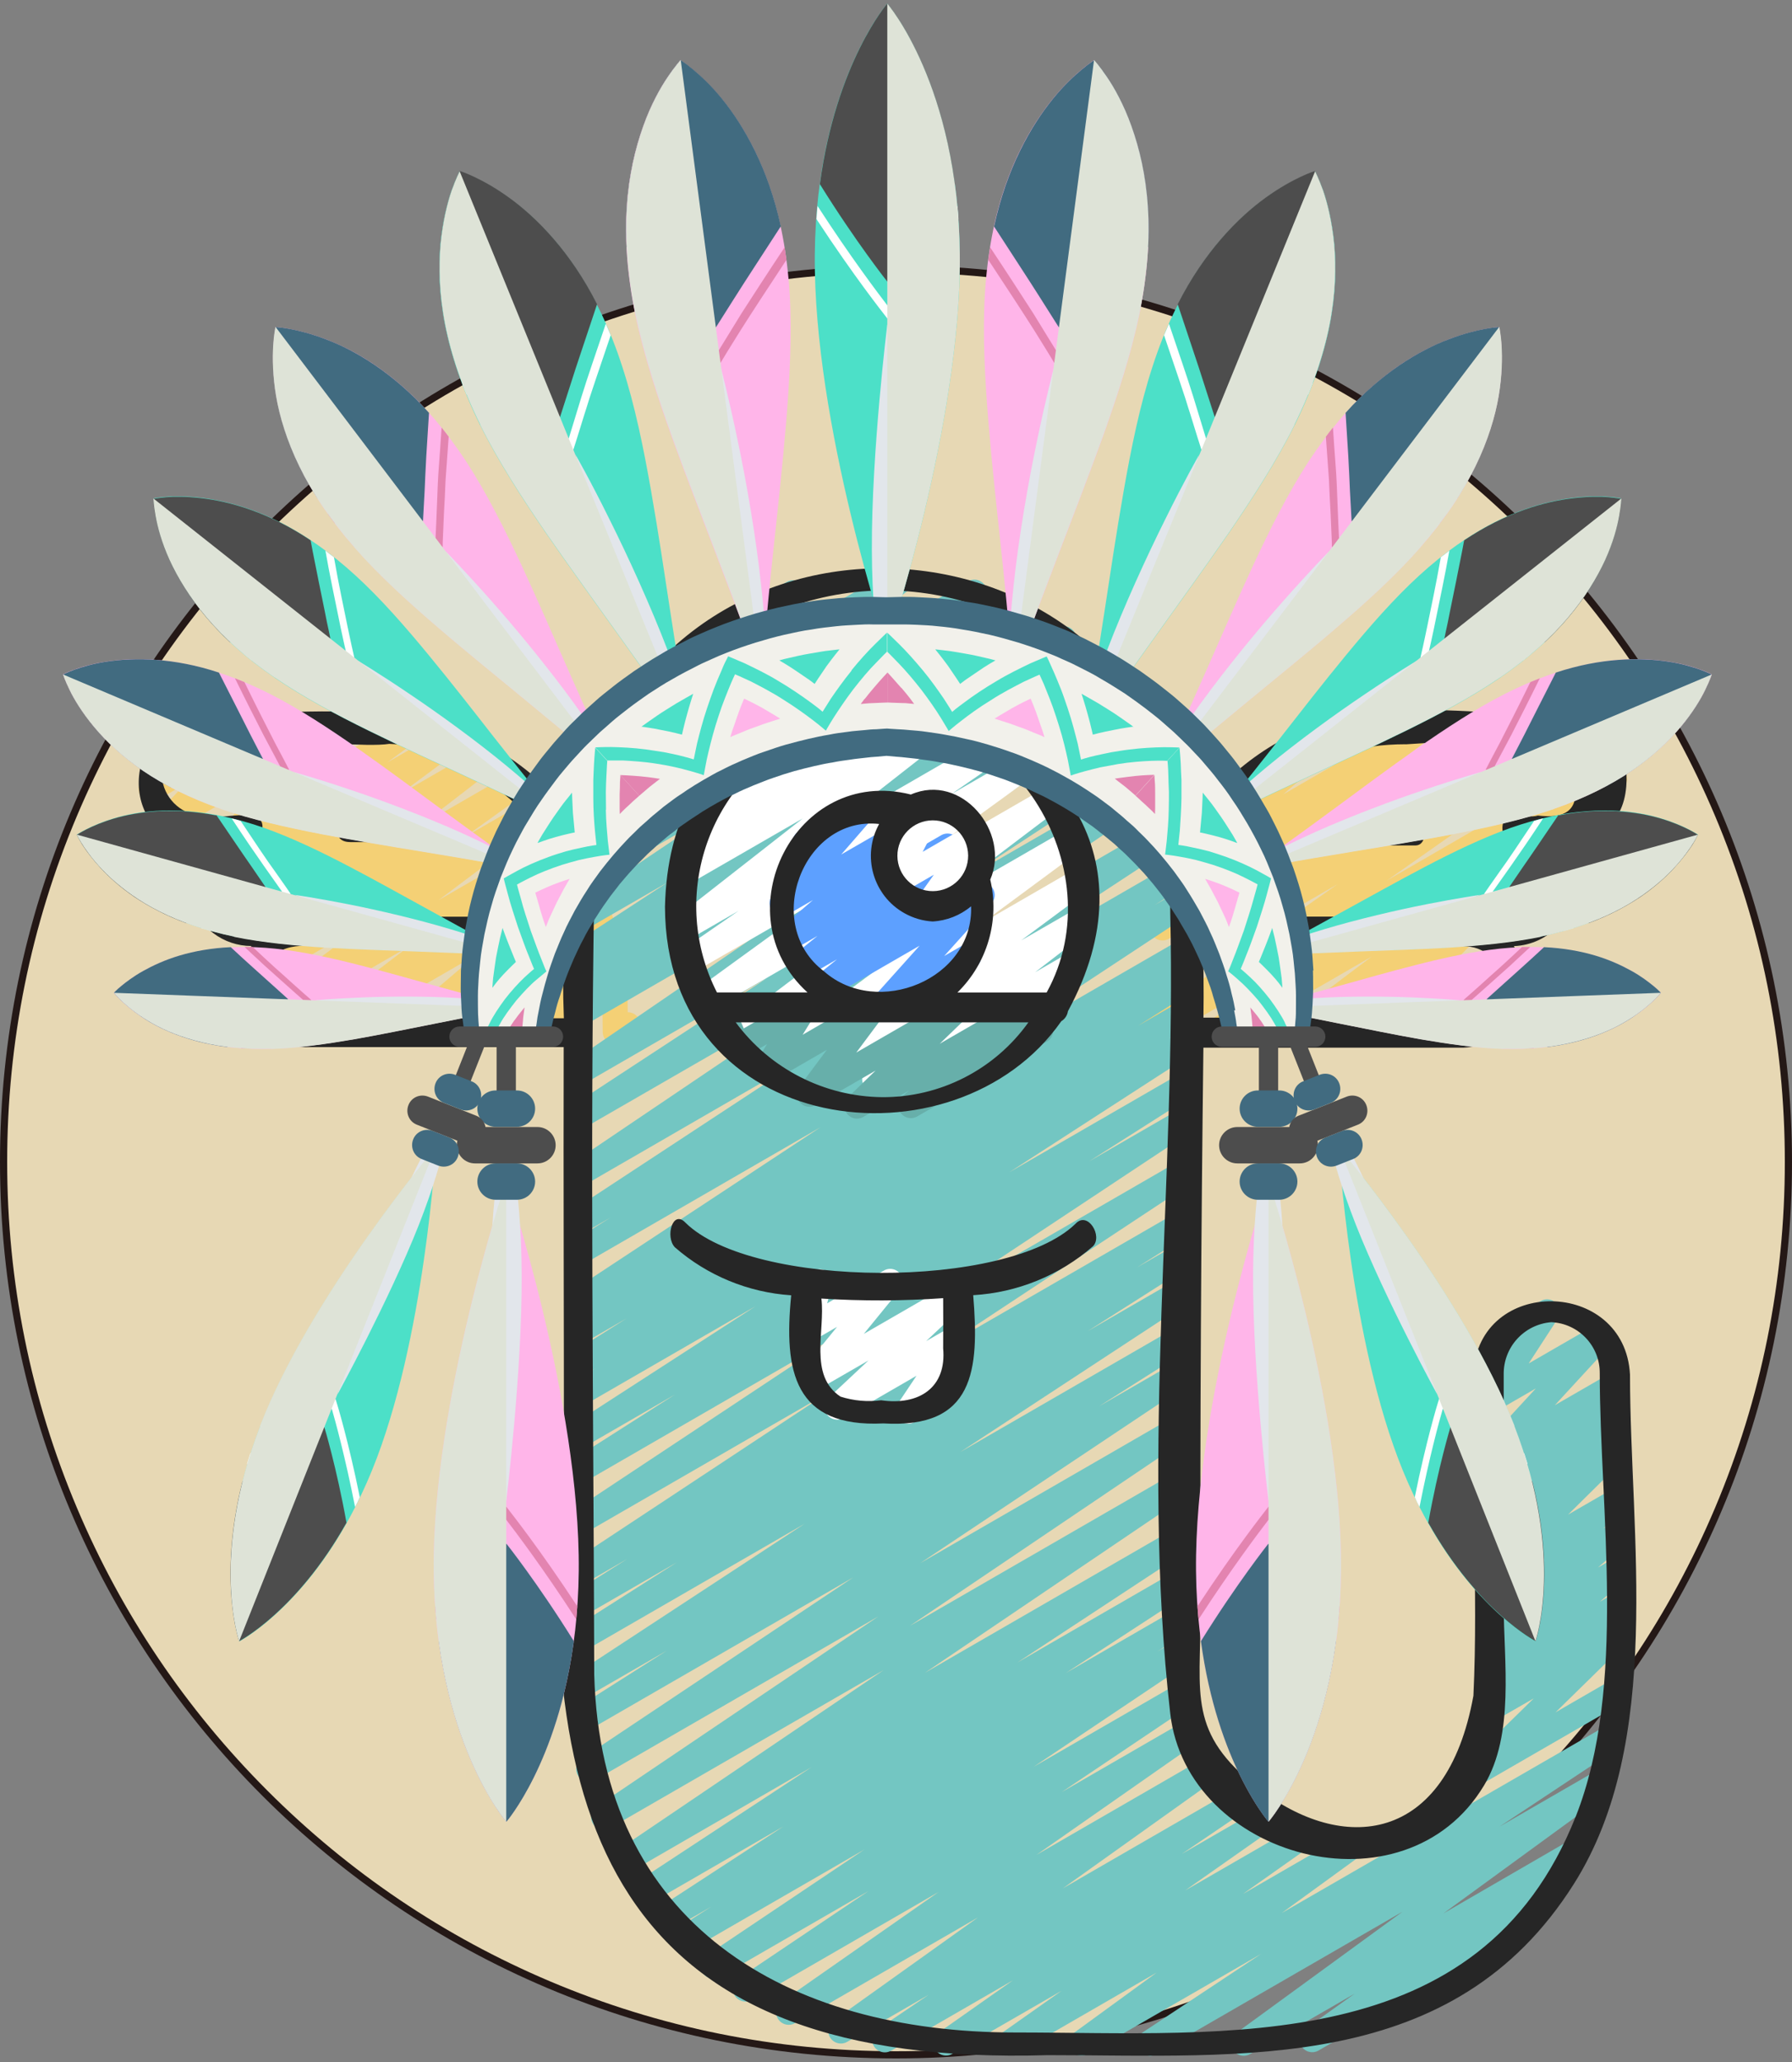 <?xml version="1.0" encoding="UTF-8"?>
<svg xmlns="http://www.w3.org/2000/svg" viewBox="0 0 500 575">
  <rect x="0" y="0" width="500" height="575" fill="#808080" stroke="none"/>
  <defs>
    <style>
      .cls-1 {
        fill: #4d4d4d;
      }

      .cls-1, .cls-2, .cls-3, .cls-4, .cls-5, .cls-6, .cls-7, .cls-8, .cls-9, .cls-10, .cls-11, .cls-12, .cls-13, .cls-14, .cls-15, .cls-16 {
        stroke-width: 0px;
      }

      .cls-2 {
        fill: #262626;
      }

      .cls-3 {
        fill: #e384b0;
      }

      .cls-4 {
        fill: #ffb5e9;
      }

      .cls-5 {
        fill: #4ce0c8;
      }

      .cls-6 {
        fill: #241816;
      }

      .cls-7 {
        fill: #416b80;
      }

      .cls-8 {
        fill: #67afaa;
      }

      .cls-9 {
        fill: #fff;
      }

      .cls-10 {
        fill: #5da0ff;
      }

      .cls-11 {
        fill: #f4d075;
      }

      .cls-12 {
        fill: #dee3d7;
      }

      .cls-13 {
        fill: #e2e6eb;
      }

      .cls-14 {
        fill: #f2f1eb;
      }

      .cls-15 {
        fill: #e7d8b4;
      }

      .cls-16 {
        fill: #73c6c2;
      }
    </style>
  </defs>
  <g id="Capa_1" data-name="Capa 1">
    <g>
      <path class="cls-15" d="m250,573c-66.51,0-129.04-25.9-176.07-72.93C26.9,453.04,1,390.51,1,324s25.9-129.04,72.93-176.07c47.03-47.03,109.56-72.93,176.07-72.93s129.04,25.9,176.07,72.93c47.03,47.03,72.93,109.56,72.93,176.07s-25.9,129.04-72.93,176.07c-47.03,47.03-109.56,72.93-176.07,72.93Z"/>
      <path class="cls-6" d="m250,76c33.48,0,65.96,6.56,96.53,19.49,29.53,12.49,56.05,30.37,78.83,53.15,22.78,22.78,40.66,49.3,53.15,78.83,12.93,30.57,19.49,63.05,19.49,96.53s-6.56,65.96-19.49,96.53c-12.49,29.53-30.37,56.05-53.15,78.83-22.78,22.78-49.3,40.66-78.83,53.15-30.57,12.93-63.05,19.49-96.53,19.49s-65.96-6.56-96.53-19.49c-29.53-12.49-56.05-30.37-78.83-53.15-22.78-22.78-40.66-49.3-53.15-78.83-12.93-30.57-19.49-63.05-19.49-96.53s6.56-65.96,19.49-96.53c12.49-29.53,30.37-56.05,53.15-78.83s49.3-40.66,78.83-53.15c30.57-12.93,63.05-19.49,96.53-19.49m0-2C111.93,74,0,185.93,0,324s111.93,250,250,250,250-111.93,250-250-111.93-250-250-250h0Z"/>
    </g>
  </g>
  <g id="Capa_2" data-name="Capa 2">
    <g>
      <path class="cls-11" d="m88.68,291.29c-1.95,0-3.52-1.58-3.52-3.52,0-1.11.52-2.15,1.41-2.82l27.38-20.94-38.3,22.13c-1.7.95-3.85.35-4.8-1.35-.86-1.53-.46-3.45.92-4.52l30.23-22.74-29.85,17.23c-1.68.98-3.84.4-4.82-1.28-.91-1.57-.48-3.58,1-4.63l15.88-11.42-8.97,5.16c-1.7.95-3.85.35-4.8-1.35-.85-1.51-.47-3.41.89-4.48l20.15-15.51-29.57,17.04c-1.69.96-3.84.37-4.81-1.32-.88-1.54-.47-3.49.94-4.56l16.72-12.38-16.92,9.76c-1.68.99-3.84.42-4.82-1.25-.92-1.56-.5-3.56.96-4.63l12.17-9.02c-1.95-.07-3.47-1.7-3.4-3.65.03-.8.33-1.57.85-2.17l10.38-12.07-24.78,14.3c-1.68.98-3.84.4-4.82-1.28-.78-1.35-.58-3.04.48-4.18l6.79-7.21-7.68,4.43c-1.69.97-3.84.38-4.81-1.3-.73-1.27-.6-2.85.33-3.98l3.37-4.1c-.8-.27-1.47-.83-1.89-1.56-.97-1.68-.39-3.83,1.29-4.81l11.68-6.74c1.69-.97,3.84-.38,4.81,1.3.73,1.27.6,2.85-.33,3.98l-1.16,1.41,11.62-6.7c1.69-.97,3.84-.38,4.81,1.31.77,1.34.57,3.03-.48,4.15l-6.81,7.23,21.98-12.69c1.69-.97,3.84-.4,4.81,1.29.75,1.29.6,2.92-.37,4.05l-10.38,12.05,30.04-17.34c1.69-.97,3.84-.38,4.81,1.31.89,1.55.48,3.51-.95,4.58l-8.31,6.15,16.34-9.42c1.69-.96,3.84-.37,4.81,1.32.88,1.54.47,3.49-.94,4.56l-16.72,12.41,22.06-12.73c1.69-.96,3.84-.38,4.81,1.31.87,1.52.49,3.44-.89,4.52l-20.16,15.55,24.44-14.1c1.68-.98,3.84-.4,4.82,1.28.91,1.57.48,3.58-1,4.63l-15.85,11.39,19.03-11c1.7-.95,3.85-.35,4.8,1.35.86,1.53.46,3.45-.92,4.52l-30.27,22.77,35.47-20.44c1.69-.96,3.84-.36,4.8,1.33.86,1.52.48,3.45-.91,4.52l-27.4,20.91,28.2-16.29c1.69-.96,3.84-.37,4.8,1.33.83,1.46.51,3.3-.75,4.4l-21.96,18.78,21.15-12.21c1.7-.95,3.85-.34,4.8,1.36.82,1.47.49,3.32-.8,4.41l-5.2,4.28,3.3-1.9c1.72-.92,3.85-.28,4.77,1.44.75,1.39.48,3.1-.66,4.2l-1.3,1.17c.87-.21,1.78-.08,2.55.37,1.09.62,1.77,1.77,1.78,3.02l.12,10.57c1.95,0,3.52,1.59,3.52,3.53,0,1.26-.68,2.42-1.77,3.05l-3.45,1.98c-1.69.97-3.84.39-4.81-1.3-.3-.52-.46-1.11-.47-1.71l-.12-9.99-22.52,12.98c-1.72.92-3.85.28-4.77-1.44-.75-1.39-.48-3.1.66-4.2l.75-.7-11,6.34c-1.7.95-3.85.34-4.8-1.36-.82-1.47-.49-3.32.8-4.41l5.2-4.28-17.41,10.04c-1.69.96-3.84.37-4.8-1.33-.83-1.46-.51-3.3.75-4.4l22.02-18.81-42.51,24.53c-.53.32-1.14.49-1.76.49h0Z"/>
      <path class="cls-11" d="m411.81,263.09c-1.95,0-3.52-1.58-3.52-3.52,0-1.26.67-2.42,1.76-3.05l24.4-14.1c1.64-1.04,3.82-.56,4.87,1.08,1.04,1.64.56,3.82-1.08,4.87-.08.05-.17.1-.26.15l-24.4,14.1c-.54.31-1.14.48-1.76.48Z"/>
      <path class="cls-11" d="m425.91,234.9c-1.95,0-3.52-1.58-3.52-3.52,0-1.26.67-2.42,1.76-3.05l24.4-14.1c1.64-1.04,3.82-.56,4.87,1.08,1.04,1.64.56,3.82-1.08,4.87-.08.05-.17.1-.26.15l-24.4,14.1c-.54.31-1.14.48-1.76.48Z"/>
      <path class="cls-11" d="m320.37,291.54c-1.95,0-3.52-1.58-3.52-3.53,0-1.15.56-2.22,1.5-2.88l54.85-38.57-50.65,29.23c-1.7.94-3.85.33-4.79-1.38-.86-1.56-.43-3.51,1.01-4.56l31.64-22.07-24.27,14.01c-1.69.97-3.84.39-4.81-1.3-.88-1.53-.49-3.46.9-4.54l29.36-22.56-21.3,12.28c-1.67.99-3.84.44-4.83-1.24-.87-1.47-.56-3.36.74-4.47l24.29-21.18c-.45-.3-.83-.7-1.09-1.17-.97-1.68-.4-3.84,1.28-4.81l19.9-11.53c1.68-.98,3.84-.41,4.82,1.27.85,1.46.54,3.33-.74,4.44l-16.61,14.54,36.32-20.95c1.69-.97,3.84-.39,4.81,1.3.88,1.53.49,3.46-.9,4.54l-29.38,22.56,49.26-28.4c1.69-.96,3.84-.37,4.8,1.33.89,1.57.45,3.56-1.02,4.61l-31.63,22.06,47.73-27.55c1.69-.96,3.84-.37,4.8,1.33.89,1.57.45,3.56-1.02,4.61l-54.83,38.56,60.9-35.2c1.68-.98,3.84-.4,4.82,1.28.93,1.61.46,3.66-1.09,4.7l-26.43,17.83,4.02-2.32c1.69-.97,3.84-.38,4.81,1.31.88,1.54.48,3.49-.93,4.56l-25.16,18.95c1.88-.5,3.81.63,4.31,2.51.32,1.21-.03,2.5-.91,3.38l-9.14,9.25,15.51-8.93c1.69-.97,3.84-.4,4.81,1.29.62,1.07.63,2.39.03,3.48l-6.01,10.74,2.39-1.41c1.72-.9,3.85-.24,4.76,1.49.85,1.62.31,3.63-1.23,4.61l-13.47,7.78c-1.69.97-3.84.4-4.81-1.29-.62-1.07-.63-2.39-.03-3.48l5.97-10.74-26.98,15.58c-1.69.97-3.84.39-4.81-1.29-.79-1.37-.57-3.1.54-4.23l9.11-9.23-25.67,14.8c-1.69.97-3.84.38-4.81-1.31-.88-1.54-.48-3.49.93-4.56l24.31-18.33-41.99,24.24c-1.68.98-3.84.4-4.82-1.28-.93-1.61-.46-3.66,1.09-4.7l26.49-17.85-41.37,23.88c-.53.33-1.14.52-1.76.54h0Z"/>
      <path class="cls-16" d="m411.62,498.04c-1.95,0-3.53-1.57-3.53-3.52,0-.95.38-1.87,1.06-2.53l18.79-18.38-10.62,6.1c-1.59.92-3.62.46-4.67-1.05-1.04-1.52-.73-3.58.7-4.74l2.33-1.88c-1.18.05-2.31-.51-2.98-1.49-1.05-1.48-.8-3.52.58-4.71l6.28-5.39-2.22,1.27c-1.69.96-3.84.36-4.8-1.34-.82-1.45-.51-3.27.73-4.37l6.8-5.91-2.75,1.59c-1.68.98-3.84.4-4.82-1.28-.85-1.48-.53-3.35.77-4.45l5.29-4.5-1.25.7c-1.7.95-3.85.35-4.8-1.34-.77-1.37-.54-3.09.57-4.21l15.33-15.15-11.1,6.4c-1.69.96-3.84.37-4.81-1.32-.84-1.47-.51-3.32.77-4.42l5.03-4.27-.99.57c-1.69.97-3.84.39-4.81-1.3-.85-1.48-.52-3.36.79-4.46l3.52-2.92c-1.82.68-3.85-.24-4.54-2.07-.46-1.24-.19-2.64.7-3.62l15.56-16.88-11.2,6.46c-1.7.95-3.85.34-4.8-1.35-.63-1.12-.6-2.49.08-3.58l8.1-12.45-.36.2c-1.64,1.04-3.82.56-4.87-1.08s-.56-3.82,1.08-4.87c.08-.05.17-.1.26-.15l13.09-7.56c1.69-.97,3.84-.39,4.81,1.3.66,1.14.62,2.56-.1,3.67l-8.09,12.45,18.49-10.67c1.69-.97,3.84-.39,4.81,1.3.76,1.33.58,3.01-.46,4.14l-15.55,16.88,14.8-8.54c1.69-.97,3.84-.39,4.81,1.3.85,1.48.52,3.36-.79,4.46l-3.52,2.93c1.82-.69,3.85.23,4.54,2.05.53,1.39.12,2.97-1.02,3.93l-5.03,4.27.99-.57c1.7-.95,3.85-.35,4.8,1.34.77,1.37.54,3.09-.57,4.21l-15.32,15.13,11.08-6.39c1.58-.91,3.59-.47,4.64,1.02,1.05,1.49.79,3.53-.59,4.72l-5.29,4.5,1.25-.7c1.69-.96,3.84-.36,4.8,1.34.82,1.45.51,3.27-.73,4.37l-6.82,5.9,2.75-1.58c1.69-.96,3.84-.36,4.8,1.33.82,1.45.51,3.28-.74,4.38l-6.28,5.4,2.22-1.28c1.69-.97,3.84-.38,4.81,1.3.86,1.5.51,3.39-.83,4.48l-2.33,1.88c1.14-.04,2.24.49,2.91,1.41,1.07,1.42.93,3.41-.35,4.65l-18.79,18.4,14.54-8.4c1.69-.96,3.84-.37,4.81,1.32.95,1.68.38,3.81-1.28,4.78l-38.73,22.36c-.54.31-1.15.46-1.78.46h0Z"/>
      <path class="cls-16" d="m320.71,573.25c-1.95,0-3.52-1.58-3.53-3.52,0-1.18.59-2.29,1.58-2.94l33.14-21.95-48.39,27.92c-1.69.96-3.84.37-4.81-1.32-.88-1.55-.47-3.52.97-4.58l23.07-16.8-39.33,22.7c-1.71.93-3.85.3-4.78-1.41-.84-1.54-.42-3.47.99-4.51l16.59-11.7-30.57,17.62c-1.71.94-3.85.31-4.79-1.39-.85-1.55-.42-3.49,1-4.54l20.78-14.61-34.02,19.64c-1.7.95-3.85.35-4.8-1.34-.89-1.58-.43-3.58,1.06-4.62l14.27-9.66-22.78,13.15c-1.69.96-3.84.38-4.81-1.32-.89-1.57-.46-3.55,1-4.61l40.32-28.77-51.05,29.47c-1.69.97-3.84.39-4.81-1.3-.91-1.58-.46-3.59,1.03-4.64l43.86-30.64-52.16,30.12c-1.7.95-3.85.35-4.8-1.35-.89-1.59-.42-3.59,1.08-4.63l36.34-24.41-41.59,24.02c-1.7.94-3.85.33-4.79-1.38-.87-1.58-.42-3.56,1.06-4.6l44.15-29.61-48.77,28.16c-1.68.98-3.84.42-4.82-1.26-.96-1.64-.45-3.75,1.16-4.76l9.65-6.17-11.23,6.48c-1.68.98-3.84.41-4.82-1.27-.95-1.63-.45-3.71,1.13-4.73l35.1-22.88-37.18,21.46c-1.71.93-3.85.3-4.78-1.41-.86-1.58-.39-3.55,1.09-4.58l48.72-32-50.53,29.22c-1.7.95-3.85.35-4.8-1.34-.89-1.58-.43-3.58,1.06-4.62l74.42-50.35-76.39,44.08c-1.69.96-3.84.37-4.81-1.32-.91-1.59-.44-3.62,1.07-4.65l78.65-53.07-79.02,45.62c-1.67.99-3.84.44-4.83-1.23-.97-1.63-.48-3.72,1.11-4.75l75.71-50.51-74.13,42.79c-1.71.93-3.85.29-4.78-1.42-.86-1.59-.38-3.59,1.13-4.6l25.81-16.38-22.56,13.02c-1.71.93-3.85.3-4.78-1.41-.86-1.58-.39-3.55,1.09-4.58l64.64-42.37-60.94,35.18c-1.71.93-3.85.29-4.78-1.42-.86-1.59-.38-3.59,1.13-4.6l28.99-18.43-25.33,14.63c-1.71.94-3.85.32-4.79-1.39-.88-1.61-.39-3.62,1.14-4.64l15.08-9.51-11.44,6.6c-1.68.98-3.84.4-4.82-1.28-.94-1.62-.45-3.68,1.11-4.71l70.6-46.61-66.89,38.61c-1.69.96-3.84.37-4.81-1.32-.91-1.6-.44-3.63,1.09-4.66l73.31-48.55-69.57,40.18c-1.71.93-3.85.29-4.78-1.42-.86-1.59-.38-3.59,1.13-4.6l28.44-18.12-24.81,14.34c-1.66,1.02-3.83.49-4.85-1.17s-.49-3.83,1.17-4.85l50.9-32.9-47.23,27.26c-1.7.95-3.85.35-4.8-1.35-.91-1.62-.4-3.67,1.16-4.68l6.34-3.97-2.68,1.55c-1.71.94-3.85.32-4.79-1.39-.88-1.61-.39-3.62,1.14-4.64l14.94-9.43-11.32,6.53c-1.67,1-3.83.47-4.84-1.2s-.47-3.83,1.2-4.84h0l3.47-2.17c-1.74.87-3.86.17-4.73-1.57-.8-1.6-.28-3.54,1.21-4.52l69.08-45.51-65.39,37.77c-1.7.95-3.85.35-4.8-1.35-.91-1.62-.4-3.67,1.16-4.68l10.45-6.56-6.81,3.92c-1.7.95-3.85.34-4.8-1.36-.89-1.6-.42-3.61,1.1-4.64l64.7-42.48-61,35.25c-1.71.94-3.85.31-4.78-1.4-.86-1.57-.41-3.53,1.05-4.57l80.13-54.07-76.39,44.05c-1.69.96-3.84.37-4.81-1.32-.91-1.61-.43-3.65,1.11-4.68l54.23-35.51-50.53,29.18c-1.68.98-3.84.4-4.82-1.28-.93-1.6-.46-3.64,1.07-4.68l75.79-51.87-72.05,41.59c-1.67,1.01-3.83.47-4.84-1.19s-.47-3.83,1.19-4.84l2.82-1.78c-1.89.47-3.8-.68-4.27-2.57-.36-1.44.22-2.95,1.45-3.78l3-1.9c-1.85.62-3.84-.38-4.46-2.23-.51-1.52.08-3.2,1.43-4.07l26.56-17.33-22.87,13.19c-1.65,1.03-3.83.53-4.86-1.12-1.03-1.65-.53-3.83,1.12-4.86h0l39.97-26.88-36.09,20.84c-1.69.96-3.84.36-4.8-1.33-.88-1.56-.45-3.53.99-4.58l52.08-37.4-45.76,26.41c-1.69.97-3.84.38-4.81-1.31-.88-1.54-.48-3.49.93-4.56l40.99-30.86-29.55,17.07c-1.69.96-3.84.37-4.8-1.33-.83-1.46-.51-3.3.75-4.4l22.03-18.86c-1.3.03-2.52-.64-3.19-1.76-.97-1.68-.39-3.83,1.29-4.81l29.7-17.15c1.69-.96,3.84-.37,4.8,1.33.83,1.46.51,3.3-.75,4.4l-20.34,17.42,46.75-26.98c1.7-.95,3.85-.35,4.8,1.35.86,1.53.46,3.45-.92,4.52l-40.98,30.83,57.04-32.93c1.64-1.06,3.82-.58,4.87,1.05,1.06,1.64.58,3.82-1.05,4.87l-52.11,37.4,63.62-36.7c1.7-.94,3.85-.33,4.79,1.38.87,1.58.42,3.56-1.06,4.6l-39.95,26.85,46-26.55c1.68-.98,3.84-.41,4.82,1.28.95,1.63.45,3.71-1.13,4.73l-26.56,17.33,29.99-17.31c1.7-.95,3.85-.34,4.8,1.36.9,1.61.4,3.65-1.14,4.66l-1.66,1.06,3.15-1.82c1.71-.94,3.85-.32,4.79,1.39.88,1.61.39,3.62-1.14,4.64l-.21.13,1.11-.64c1.66-1.01,3.83-.49,4.84,1.17.99,1.63.51,3.75-1.09,4.79l-75.84,51.88,79.61-45.95c1.72-.91,3.85-.26,4.77,1.46.83,1.57.37,3.51-1.08,4.53l-54.14,35.46,54.74-31.61c1.7-.94,3.85-.33,4.79,1.38.87,1.58.42,3.56-1.06,4.6l-80.15,54.09,80.13-46.27c1.67-1,3.83-.46,4.83,1.21.98,1.64.48,3.76-1.13,4.79l-64.74,42.5,62.35-35.99c1.71-.94,3.85-.32,4.79,1.39.88,1.61.39,3.62-1.14,4.64l-10.26,6.45,6.7-3.87c1.67-1,3.83-.46,4.83,1.21.98,1.64.48,3.76-1.13,4.79l-69.08,45.51,65.37-37.74c1.69-.97,3.84-.39,4.81,1.29.95,1.64.42,3.74-1.18,4.75l-3.52,2.21c1.74-.87,3.86-.17,4.73,1.57.8,1.6.28,3.54-1.21,4.52l-14.83,9.35,11.21-6.46c1.71-.93,3.85-.29,4.78,1.42.87,1.6.37,3.6-1.15,4.61l-6.45,4.05,2.82-1.62c1.71-.93,3.85-.29,4.78,1.42.86,1.59.38,3.57-1.11,4.59l-50.83,32.86,47.16-27.22c1.69-.97,3.84-.38,4.81,1.31.93,1.63.42,3.7-1.16,4.72l-28.59,18.17,24.94-14.39c1.7-.94,3.85-.32,4.79,1.38.87,1.58.41,3.57-1.08,4.6l-73.24,48.52,69.53-40.14c1.7-.95,3.85-.34,4.8,1.36.89,1.6.42,3.61-1.1,4.64l-70.6,46.61,66.9-38.62c1.7-.95,3.85-.35,4.8,1.35.91,1.62.4,3.67-1.16,4.68l-15.2,9.58,11.57-6.67c1.71-.93,3.85-.29,4.78,1.42.86,1.59.38,3.59-1.13,4.6l-28.99,18.43,25.33-14.63c1.69-.96,3.84-.37,4.81,1.32.91,1.61.43,3.65-1.11,4.68l-64.58,42.34,60.89-35.15c1.72-.91,3.85-.25,4.76,1.47.84,1.58.35,3.54-1.12,4.55l-25.82,16.38,22.18-12.79c1.69-.96,3.84-.37,4.81,1.32.91,1.6.44,3.63-1.09,4.66l-75.76,50.53,72.03-41.59c1.7-.94,3.85-.33,4.79,1.38.87,1.58.42,3.56-1.06,4.6l-78.64,53.09,74.92-43.25c1.69-.96,3.84-.37,4.81,1.32.91,1.59.44,3.62-1.07,4.65l-74.43,50.35,70.69-40.81c1.69-.96,3.84-.37,4.81,1.32.91,1.61.43,3.65-1.11,4.68l-48.64,31.97,44.97-25.96c1.72-.92,3.85-.28,4.77,1.44.85,1.58.38,3.54-1.09,4.56l-35.13,22.89,31.45-18.16c1.7-.95,3.85-.34,4.8,1.36.9,1.61.4,3.65-1.14,4.66l-9.61,6.15,5.95-3.44c1.7-.95,3.85-.35,4.8,1.35.89,1.59.42,3.59-1.08,4.63l-44.17,29.61,40.45-23.34c1.71-.93,3.85-.29,4.78,1.42.85,1.56.39,3.51-1.05,4.55l-36.34,24.42,33.07-19.1c1.69-.97,3.84-.39,4.81,1.3.91,1.58.46,3.59-1.03,4.64l-43.87,30.65,43.82-25.31c1.69-.96,3.84-.38,4.81,1.32.89,1.57.46,3.55-1,4.61l-40.29,28.73,43.75-25.26c1.71-.94,3.85-.31,4.78,1.4.86,1.57.41,3.53-1.05,4.57l-14.25,9.67,17.93-10.36c1.68-.98,3.84-.41,4.82,1.27.93,1.59.48,3.62-1.03,4.67l-20.83,14.63,29.01-16.73c1.7-.95,3.85-.35,4.8,1.35.88,1.56.44,3.53-1.01,4.58l-16.63,11.74,30.05-17.34c1.69-.96,3.84-.37,4.81,1.32.88,1.55.47,3.52-.97,4.58l-23.09,16.78,90.16-52.02c1.7-.94,3.85-.32,4.79,1.38.87,1.58.41,3.57-1.08,4.6l-33.13,21.96,26.96-15.56c1.68-.98,3.84-.41,4.82,1.27.91,1.57.49,3.57-.98,4.63l-46.42,33.84,34.96-20.23c1.69-.96,3.84-.38,4.81,1.32.89,1.57.46,3.55-1,4.61l-13.94,9.95c1.74-.87,3.86-.16,4.73,1.58.82,1.65.23,3.65-1.35,4.6l-63.09,36.42c-1.69.96-3.84.38-4.81-1.32-.89-1.57-.46-3.55,1-4.61l13.88-9.91-29.21,16.85c-1.7.95-3.85.35-4.8-1.35-.86-1.54-.46-3.47.95-4.53l46.43-33.84-68.81,39.72c-.53.32-1.14.49-1.76.49h0Z"/>
      <path class="cls-9" d="m253.38,397.01c-1.95,0-3.52-1.58-3.53-3.52,0-.7.21-1.39.6-1.97l5.27-7.88-20.32,11.74c-1.67,1-3.83.46-4.83-1.21-.86-1.44-.59-3.3.66-4.42l11.09-10.38-14.36,8.29c-1.68.98-3.84.4-4.82-1.28-.74-1.27-.61-2.86.32-4l10.09-12.37-6.57,3.79c-1.69.97-3.84.39-4.81-1.29-.47-.81-.59-1.77-.35-2.67l1.9-7.13c-1.76-.83-2.52-2.93-1.69-4.69.31-.65.81-1.2,1.43-1.56l3.52-2.05c1.69-.97,3.84-.39,4.81,1.29.46.81.59,1.76.35,2.66l-1.35,5.08,15.82-9.13c1.68-.98,3.84-.4,4.82,1.28.74,1.27.61,2.86-.32,4l-10.09,12.37,24.28-14.01c1.67-1,3.83-.46,4.83,1.21.86,1.44.59,3.3-.66,4.42l-11.06,10.4,6.92-3.98c1.69-.97,3.84-.39,4.81,1.3.67,1.16.62,2.6-.12,3.71l-5.53,8.26c1.46-.26,2.92.42,3.64,1.71.97,1.68.4,3.83-1.28,4.81l-11.69,6.75c-.54.32-1.15.48-1.78.48h0Z"/>
      <path class="cls-9" d="m244.09,304.47c-1.95,0-3.52-1.58-3.52-3.52,0-1.11.52-2.15,1.41-2.82l15.55-11.94-22.64,13.07c-1.7.95-3.85.34-4.79-1.36-.85-1.53-.45-3.45.94-4.51l18.93-14.03-26.17,15.11c-1.69.97-3.84.38-4.81-1.31-.89-1.55-.48-3.51.95-4.58l26.94-19.86-35.4,20.44c-1.69.96-3.84.37-4.81-1.32-.87-1.53-.48-3.47.92-4.54l38.77-29.32-48.13,27.78c-1.7.95-3.85.33-4.79-1.37-.86-1.54-.44-3.48.97-4.53l35.05-25.43-35.55,20.52c-1.69.96-3.84.36-4.8-1.34-.89-1.58-.44-3.57,1.04-4.61l15.95-11.02-13.9,8.02c-1.68.98-3.84.4-4.82-1.28-.88-1.52-.51-3.46.88-4.55l35.72-27.94-31.38,18.09c-1.69.96-3.84.37-4.81-1.32-.88-1.55-.47-3.52.97-4.58l8.82-6.4-1.82,1.04c-1.72.92-3.85.28-4.77-1.44-.75-1.39-.48-3.1.66-4.2l14.87-13.39c-1.93-.27-3.27-2.06-3-3.98.15-1.07.79-2.02,1.73-2.56l24-13.92c1.72-.92,3.85-.28,4.77,1.44.75,1.39.48,3.1-.66,4.2l-12.16,11.01,31.3-18.08c1.7-.94,3.85-.32,4.79,1.38.85,1.53.44,3.46-.95,4.51l-8.83,6.41,16.41-9.46c1.7-.94,3.85-.33,4.79,1.37.83,1.5.47,3.37-.87,4.45l-35.72,27.94,45.54-26.29c1.65-1.03,3.83-.53,4.86,1.12,1.03,1.65.53,3.83-1.12,4.86h0l-15.94,11,19.08-11c1.69-.96,3.84-.37,4.81,1.32.88,1.55.47,3.52-.97,4.58l-35.05,25.43,38.45-22.19c1.7-.95,3.85-.34,4.8,1.36.85,1.52.46,3.43-.91,4.5l-38.73,29.32,40.55-23.4c1.69-.97,3.84-.38,4.81,1.31.89,1.55.48,3.51-.95,4.58l-26.89,19.86,25.6-14.8c1.71-.93,3.85-.3,4.78,1.41.82,1.51.43,3.4-.92,4.46l-18.97,14.06,15.51-8.93c1.69-.97,3.84-.39,4.81,1.3.88,1.53.49,3.46-.9,4.54l-15.56,11.98,9.49-5.48c1.72-.9,3.85-.24,4.76,1.49.85,1.62.31,3.63-1.23,4.61l-55.93,32.28c-.54.31-1.16.46-1.78.45h0Z"/>
      <path class="cls-10" d="m246.08,284.24c-1.95,0-3.53-1.57-3.53-3.52,0-.87.32-1.71.9-2.36l13.14-14.65-25.23,14.57c-1.7.96-3.85.36-4.8-1.34-.84-1.49-.49-3.36.83-4.45l6.16-4.99-8.2,4.73c-1.69.97-3.84.38-4.81-1.3-.86-1.5-.51-3.39.83-4.48l6.71-5.46-6.58,3.79c-1.69.97-3.84.39-4.81-1.29-.84-1.47-.53-3.32.75-4.43l9.39-8.08-6.82,3.93c-1.69.97-3.84.39-4.81-1.3-.75-1.3-.59-2.93.39-4.07l9.74-11.22c-1.91.37-3.76-.88-4.13-2.79-.29-1.48.4-2.97,1.7-3.72l16.75-9.67c1.68-.98,3.84-.41,4.82,1.28.76,1.31.6,2.95-.39,4.09l-9.37,10.78,21.15-12.19c1.69-.96,3.84-.36,4.8,1.33.82,1.45.51,3.28-.74,4.38l-9.38,8.07,12.11-6.99c1.7-.95,3.85-.35,4.8,1.35.83,1.48.49,3.34-.82,4.43l-6.7,5.46,8.85-5.1c1.69-.97,3.84-.38,4.81,1.3.86,1.5.51,3.39-.83,4.48l-6.15,4.98,5.64-3.24c1.69-.97,3.84-.39,4.81,1.29.76,1.32.59,2.98-.43,4.11l-13.19,14.65,5.18-2.99c1.72-.9,3.85-.24,4.76,1.49.85,1.62.31,3.63-1.23,4.61l-24.31,14.02c-.53.32-1.14.49-1.76.49h0Z"/>
      <path class="cls-9" d="m258.85,255.93c-1.95,0-3.52-1.58-3.52-3.53,0-.73.23-1.45.65-2.04l4.58-6.44-9.87,5.7c-1.67,1-3.83.46-4.84-1.21-.63-1.05-.67-2.36-.1-3.45l5.73-11.19-1.35.77c-1.64,1.04-3.82.56-4.87-1.08-1.04-1.64-.56-3.82,1.08-4.87.08-.05.17-.1.26-.15l11.69-6.74c1.35-.8,3.06-.59,4.19.49,1.13,1.08,1.42,2.77.7,4.16l-5.74,11.19,13.58-7.83c1.69-.97,3.84-.39,4.81,1.3.69,1.19.62,2.68-.18,3.8l-4.57,6.43c1.64-1.04,3.82-.56,4.87,1.08,1.04,1.64.56,3.82-1.08,4.87-.08.05-.17.1-.26.15l-14.1,8.13c-.51.29-1.09.45-1.68.45h0Z"/>
      <path class="cls-8" d="m239.15,311.94c-1.95,0-3.52-1.58-3.52-3.52,0-.95.39-1.87,1.07-2.53l7.61-7.36-16.68,9.63c-1.69.97-3.84.39-4.81-1.3-.7-1.21-.61-2.73.22-3.85l7.65-10.25-15.3,8.83c-1.67.99-3.84.44-4.83-1.23-.68-1.15-.66-2.58.06-3.7l3.4-5.51-6.41,3.7c-.87.5-1.92.61-2.88.3-.95-.32-1.72-1.03-2.11-1.96l-3.07-7.15c-1.89.47-3.8-.67-4.28-2.56-.39-1.53.3-3.13,1.67-3.92l2.58-1.49c1.69-.97,3.84-.39,4.81,1.29.07.12.13.24.18.37l3.01,7.05,15.05-8.66c1.67-.99,3.84-.44,4.83,1.23.68,1.15.66,2.58-.06,3.7l-3.4,5.51,18.04-10.45c1.45-.83,3.28-.54,4.39.7,1.11,1.25,1.19,3.11.2,4.45l-7.65,10.25,26.68-15.4c1.67-.99,3.84-.44,4.83,1.23.84,1.41.59,3.22-.6,4.35l-7.63,7.37,22.42-12.95c1.69-.97,3.84-.38,4.81,1.31.84,1.47.51,3.33-.78,4.43l-1.78,1.49,1.55-.9c1.64-1.04,3.82-.56,4.87,1.08s.56,3.82-1.08,4.87c-.08.05-.17.1-.26.15l-36.02,20.78c-1.68.98-3.84.41-4.82-1.28-.86-1.48-.53-3.37.78-4.47l1.78-1.49-12.79,7.38c-.53.31-1.14.48-1.76.47h0Z"/>
      <g>
        <path class="cls-2" d="m411.11,382.96c-.85,29.86,1.41,60.26,0,89.89-7.54,41.7-36.61,44.05-59.99,25.85-19.85-15.46-16.14-26.14-16.14-49.03-.18-52.56.15-104.9.79-157.53h72.61c9.99-.52,17.67-9.03,17.15-19.02-.17-3.33-1.26-6.54-3.14-9.29,9.88-.38,17.58-8.69,17.2-18.57-.14-3.62-1.37-7.11-3.53-10.01,8.92-1.09,16.76-4.61,17.7-15.99,1.56-18.7-16.57-20.05-29.96-20.05-39.14-2.66-64.24-4-91.55,29.05-21.32-92.88-151.55-93.46-171.06.7-30.79-37.09-62.2-30.45-105.2-29.57-22.49,1.59-23.63,36.04.13,36.14-5.88,7.76-4.36,18.81,3.4,24.69,3.06,2.32,6.8,3.58,10.64,3.58-5.84,7.78-4.27,18.83,3.51,24.67,2.91,2.19,6.44,3.42,10.08,3.52h73.53c-.09,38.3.07,76.62.07,114.9-9.34,106.64,18.09,169.74,135.03,166.2,54.62,0,113.09,5.5,146.75-47.73,25.2-39.83,15.67-97.19,15.67-142.05-1.45-26.9-42.23-27.5-43.7-.37h0Zm-18.85-175.4c14.72-1.08,29.49-1.08,44.2,0,6.13,16.4,3.25,21.06-7.36,19.86-3.34,1.08-10.38-2.16-9.87,4.09,0,2.11,1.13,4.23,3.16,4.23,5.47-.2,10.18,3.81,10.87,9.24-.43,5.77-5.1,10.31-10.88,10.57-5.15,1.88-16.78-3.75-17.28,4.14,0,2.11,1.13,4.23,3.15,4.23,5.69-.28,10.53,4.11,10.81,9.81,0,.13.01.26.01.39-1.09,5.83-6.32,9.96-12.24,9.66h-71.05c.24-15.47-.35-30.94-1.75-46.35,18.21-16.48,32-29.89,58.23-29.89h0Zm-306.42,76.39c-14.1.23-17.57-19.43-1.99-20.18,3.45-.19,5.34-8.01,1.22-8.01-9.13-.21-23.84,2.4-25.71-9.95-.63-6.29,4.74-9.91,10.4-10.23,2.23-.13,3.52-2.69,3.48-4.88.23-6.28-12.14-1.66-16.37-3.18-5.75-.09-10.62-4.26-11.59-9.93-3.31-17.62,51.01-8.22,63.33-10.16,21.68.7,35.69,17.52,50.69,31.14-1.9,15.05-2.56,30.23-1.97,45.38h-71.48Zm353.81,222.6c-26.62,67.35-97.47,60.22-156.45,60.22-63.67,0-115.5-30.1-117.4-99.74-.17-72.73-1.2-145.76,0-218.43,9.03-114.79,160.86-111.01,160.72,6.12,1.73,73.31-8.32,150.28,0,223.1,4.6,40.31,65.37,57.01,87.58,20.01,8.56-14.25,5.46-34.48,5.46-50.27v-64.23c-.14-7.62,5.67-14.02,13.27-14.63,7.62.33,13.61,6.64,13.53,14.27,0,38.25,7.66,87.25-6.7,123.59h0Z"/>
        <path class="cls-2" d="m185.54,252.87c.15,64.46,80.94,74.29,110.58,31.9,1-.6,1.68-1.62,1.85-2.78,47.14-86.96-110.2-127.68-112.43-29.13h0Zm60.52,53.08c-16.11-.19-31.2-7.91-40.78-20.86h81.66c-9.42,13.2-24.67,20.98-40.88,20.86Zm14.26-57.45c-5.45.03-9.89-4.36-9.93-9.81-.03-5.45,4.36-9.89,9.81-9.93s9.89,4.36,9.93,9.81c.03,5.45-4.36,9.89-9.81,9.93Zm-.11,8.46c3.94-.21,7.71-1.7,10.74-4.23.7,20.37-26.17,31.23-41,18.16-17.39-13.05-5.95-43.43,15.35-41.12-4.92,8.85-1.73,20.01,7.12,24.92,2.39,1.33,5.06,2.11,7.79,2.27Zm31.83,19.8h-24.9c8.35-8.16,11.83-20.1,9.16-31.47,5.73-13.31-8.1-29.9-22.15-23.73-32.26-8.16-52.87,33.37-28.84,55.19h-25.27c-13.28-26.1-2.89-58.03,23.21-71.31,5.49-2.79,11.43-4.61,17.54-5.37,40.72-5.51,70.36,42.08,51.25,76.68h0Z"/>
        <path class="cls-2" d="m119.69,228.36h-21.15c-4.82,0-6.34,6.46-.83,6.46h21.15c4.82,0,6.38-6.46.83-6.46Z"/>
        <path class="cls-2" d="m133.6,255.62h-21.15c-4.01,0-4.99,8.32-.44,8.32h21.15c4.01,0,4.99-8.32.44-8.32Z"/>
        <path class="cls-2" d="m373.75,235.76h21.15c4.1,0,2.89-8.35-1.35-8.35h-21.15c-4.13,0-2.92,8.35,1.35,8.35Z"/>
        <path class="cls-2" d="m359.65,263.95h21.15c4.1,0,2.82-8.35-1.41-8.35h-21.15c-4.09,0-2.82,8.35,1.41,8.35Z"/>
        <path class="cls-2" d="m300.14,341.2c-19,18.58-90.28,18.17-108.89-.26-3.57-3.74-5.7,3.99-2.95,6.87,9.06,7.9,20.47,12.6,32.46,13.39-2.11,21.25.84,36.94,25.71,35.73,25.38,1.51,26.79-14.8,25.07-35.76,12.35-.72,24.11-5.52,33.43-13.65,2.76-2.85-1.44-9.87-4.84-6.32h0Zm-36.99,34.7c1.06,11.18-6.9,16.09-17.3,14.57-3.81.5-7.68.15-11.33-1.01-8.97-5.89-4.23-18.38-5.34-27.35,11.32.72,22.67.69,33.98-.11.01,4.63.05,9.26,0,13.89Z"/>
      </g>
    </g>
  </g>
  <g id="Capa_3" data-name="Capa 3">
    <g id="Capa_1-2" data-name="Capa 1">
      <g>
        <g>
          <g>
            <path class="cls-4" d="m305.27,16.77s-1.83,1.17-4.61,3.6c-2.79,2.43-6.49,6.19-10.19,11.56-3.7,5.32-7.35,12.12-10.19,20.48-2.84,8.31-4.77,18.15-5.48,29.56-.66,11.41,0,23.83,1.01,36,1.01,12.17,2.33,24.08,3.45,34.53,1.12,10.39,1.98,19.52,2.53,26.01.56,6.44.86,10.29.86,10.29,0,0,1.32-3.65,3.5-9.73,2.23-6.13,5.42-14.6,9.18-24.44,3.75-9.84,8.11-21.04,12.27-32.5,4.11-11.51,7.96-23.17,10.29-34.43,2.28-11.2,2.99-21.34,2.38-30.07-.56-8.77-2.38-16.27-4.56-22.36-2.18-6.13-4.82-10.8-6.9-13.84-2.08-3.09-3.55-4.66-3.55-4.66Z"/>
            <path class="cls-3" d="m319.92,74.67c-6.49,5.68-12.12,10.8-16.38,14.7-4.31,3.95-7.35,7-8.87,8.37-1.06-1.77-3.35-5.37-6.39-10.39-3.14-4.87-7.2-11.15-12.02-18.4-.15,1.17-.35,2.33-.51,3.5,5.42,8.21,9.84,14.96,12.88,19.77,3.04,4.87,4.82,7.76,4.82,7.81l.71,1.17,1.01-.96s2.54-2.38,6.69-6.29c4.21-3.8,10.24-9.33,17.59-15.77.15-1.22.3-2.38.41-3.55l.05.05Z"/>
            <path class="cls-13" d="m280.93,202.03s1.01-3.09,2.59-9.43c1.57-6.34,3.7-15.92,5.73-29,1.98-13.08,3.4-28.24,4.06-40.21.66-11.97.71-20.69.71-20.69,0,0-2.23,8.42-4.66,20.18-2.48,11.71-5.07,26.77-6.49,39.9s-1.83,22.97-1.98,29.46c-.1,6.54.05,9.73.05,9.73v.05Z"/>
            <path class="cls-7" d="m277.33,63.11c5.37,8.31,9.89,15.16,13.08,20.23,3.19,5.02,5.07,8.01,5.07,8.01,0,0,2.59-2.38,7-6.44,4.46-4.01,10.7-9.63,17.9-16.12.86-16.58-2.69-29.61-6.69-38.58-1.98-4.51-4.11-7.76-5.68-10.04-1.57-2.23-2.69-3.4-2.69-3.4,0,0-1.32.81-3.45,2.59-2.13,1.77-5.02,4.41-8.06,8.16-6.19,7.61-12.93,19.37-16.43,35.59h-.05Z"/>
            <path class="cls-12" d="m317.89,87.65c2.28-11.2,2.99-21.34,2.38-30.07-.56-8.77-2.38-16.27-4.56-22.36-2.18-6.13-4.82-10.8-6.9-13.84-2.08-3.09-3.55-4.66-3.55-4.66l-22.61,171.97s1.32-3.65,3.5-9.73c2.23-6.13,5.42-14.6,9.18-24.44,3.75-9.84,8.11-21.04,12.27-32.5,4.11-11.51,7.96-23.17,10.29-34.43v.05Z"/>
          </g>
          <g>
            <path class="cls-5" d="m366.92,47.8s-2.03.66-5.32,2.28c-3.3,1.67-7.76,4.31-12.62,8.42-4.87,4.16-10.09,9.73-14.86,16.98-4.77,7.25-9.13,16.12-12.57,26.82-3.5,10.7-5.93,22.66-8.01,34.53-2.08,11.81-3.8,23.47-5.37,33.72-1.57,10.24-3.04,19.16-4.11,25.45-1.06,6.24-1.72,9.99-1.72,9.99,0,0,2.18-3.14,5.78-8.42,3.6-5.17,8.77-12.47,14.86-20.94,6.03-8.42,13.03-18.1,19.82-27.89,6.74-9.84,13.38-20.08,18.4-30.17,5.02-10.09,8.16-19.52,9.84-28.04,1.67-8.57,1.83-16.07,1.27-22.41-.61-6.34-1.88-11.46-3.09-14.96-1.22-3.45-2.23-5.32-2.23-5.32l-.05-.05Z"/>
            <path class="cls-9" d="m366.31,106.71c-3.8,1.83-7.3,3.6-10.6,5.32-3.19,1.67-6.13,3.19-8.72,4.56-5.07,2.64-8.72,4.72-10.49,5.68-.61-1.93-1.83-5.93-3.5-11.46-1.72-5.58-4.11-12.42-6.84-20.53-.46,1.06-.91,2.13-1.37,3.19,1.52,4.51,2.94,8.67,4.21,12.42.61,1.83,1.17,3.55,1.72,5.17.51,1.62.96,3.14,1.42,4.51,1.67,5.37,2.64,8.57,2.69,8.62l.41,1.27,1.22-.66s.76-.41,2.13-1.17,3.3-1.77,5.78-3.09c2.54-1.32,5.53-2.89,8.97-4.72,1.77-.91,3.6-1.88,5.58-2.89,1.98-.96,4.01-1.98,6.13-2.99.46-1.12.86-2.18,1.27-3.24Z"/>
            <path class="cls-13" d="m297.31,218.15s1.72-2.69,4.82-8.37c3.09-5.68,7.5-14.25,12.67-26.16s10.34-26.11,13.94-37.32c3.65-11.2,5.83-19.47,5.83-19.47,0,0-4.26,7.45-9.48,18.05-5.27,10.55-11.51,24.23-16.17,36.4-4.66,12.17-7.5,21.4-9.23,27.58-1.72,6.19-2.38,9.28-2.38,9.28Z"/>
            <path class="cls-1" d="m328.64,84.96c3.04,9.23,5.68,16.83,7.45,22.51,1.77,5.53,2.84,8.82,2.84,8.82,0,0,.76-.41,2.18-1.17s3.5-1.88,6.03-3.19c2.59-1.37,5.73-2.99,9.23-4.82,3.55-1.88,7.55-3.95,11.81-6.08,5.02-15.72,4.92-28.95,3.3-38.43-1.57-9.53-4.61-14.91-4.61-14.91,0,0-5.98,1.83-13.69,7.4-7.76,5.58-17.24,15.21-24.59,29.76l.05.1Z"/>
            <path class="cls-12" d="m361.14,118.52c5.02-10.09,8.16-19.52,9.84-28.04,1.67-8.57,1.83-16.07,1.27-22.41-.61-6.34-1.88-11.46-3.09-14.96-1.22-3.45-2.23-5.32-2.23-5.32l-64.59,158.13s2.18-3.14,5.78-8.42c3.6-5.17,8.77-12.47,14.86-20.94,6.03-8.42,13.03-18.1,19.82-27.89,6.74-9.84,13.38-20.08,18.4-30.17h-.05Z"/>
          </g>
          <g>
            <path class="cls-4" d="m418.28,91.2s-1.98.1-5.27.81-7.96,2.03-13.23,4.51c-5.22,2.43-11.26,6.24-17.19,11.51-5.98,5.27-11.91,12.17-17.59,20.84-5.63,8.67-10.65,18.71-15.31,28.7-4.66,10.04-8.87,19.82-12.78,28.65-7.71,17.54-13.54,30.01-13.54,30.01,0,0,2.64-2.23,7.1-5.98,4.46-3.75,10.8-9.02,18.2-15.11,7.4-6.13,15.77-12.83,24.13-20.03,8.37-7.15,16.68-14.7,23.47-22.46,6.84-7.76,11.86-15.36,15.36-22.56,3.5-7.15,5.53-13.94,6.49-19.62.96-5.73,1.01-10.55.81-13.94-.2-3.4-.66-5.32-.66-5.32Z"/>
            <path class="cls-3" d="m403.67,143.31c-3.8.76-7.35,1.52-10.6,2.18-3.24.76-6.24,1.42-8.82,2.03-5.12,1.22-8.82,2.08-10.65,2.48-.1-1.88-.25-5.68-.46-10.9-.1-2.64-.2-5.73-.46-9.02-.25-3.35-.51-6.95-.76-10.85-.66.81-1.32,1.67-1.98,2.54.3,4.36.61,8.37.86,11.97.15,3.6.3,6.74.46,9.38.2,5.12.35,8.16.35,8.21v1.22l1.27-.25c.05,0,2.99-.71,8.01-1.88,2.53-.61,5.63-1.32,9.13-2.08,3.5-.71,7.45-1.52,11.71-2.43.66-.86,1.27-1.72,1.93-2.59Z"/>
            <path class="cls-13" d="m316.07,225.85s2.18-1.93,6.24-6.19c4.06-4.26,10.04-10.8,17.49-20.18,7.4-9.38,15.36-20.69,21.24-29.81,5.93-9.13,9.84-15.97,9.84-15.97,0,0-5.53,5.63-12.73,13.79-7.2,8.11-15.97,18.81-23.02,28.49-7,9.68-11.71,17.19-14.75,22.26-2.99,5.07-4.31,7.66-4.31,7.66v-.05Z"/>
            <path class="cls-7" d="m375.44,115.13c.25,4.36.56,8.47.76,12.12.2,3.65.35,6.9.46,9.63.3,5.32.46,8.47.46,8.47,0,0,3.09-.71,8.26-1.83,2.64-.61,5.83-1.32,9.38-2.13,3.6-.76,7.6-1.62,11.86-2.53,4.06-6.34,6.9-12.47,8.82-18.15s2.84-10.75,3.24-15.16c.41-4.36.25-7.96.05-10.44-.2-2.48-.56-3.9-.56-3.9,0,0-5.73.25-13.94,3.4-8.16,3.04-18.86,9.38-28.85,20.58l.05-.05Z"/>
            <path class="cls-12" d="m396.32,152.59c6.84-7.76,11.86-15.36,15.36-22.56,3.5-7.15,5.53-13.94,6.49-19.62.96-5.73,1.01-10.55.81-13.94-.2-3.4-.66-5.32-.66-5.32l-94.86,125.03s2.64-2.23,7.1-5.98c4.46-3.75,10.8-9.02,18.2-15.11,7.4-6.13,15.77-12.83,24.13-20.03,8.37-7.15,16.68-14.7,23.47-22.46h-.05Z"/>
          </g>
          <g>
            <path class="cls-5" d="m452.4,139.01s-1.77-.41-4.87-.56c-3.14-.1-7.6,0-12.93,1.06-5.32,1.06-11.41,2.94-18,6.34s-13.54,8.16-20.63,14.65c-7.1,6.49-13.89,14.3-20.38,22.16-6.44,7.81-12.67,15.82-18.1,22.76-5.48,6.95-10.19,12.88-13.59,17.09-3.45,4.21-5.48,6.74-5.48,6.74,0,0,2.89-1.42,7.76-3.75,4.87-2.33,11.86-5.63,19.82-9.33,7.96-3.7,17.09-7.86,26.26-12.37s18.35-9.38,26.26-14.8,14.15-11.05,18.91-16.68c4.77-5.63,8.11-11.15,10.39-16.12,2.23-4.92,3.35-9.18,3.9-12.27.56-3.04.61-4.87.61-4.87l.05-.05Z"/>
            <path class="cls-9" d="m427.3,182.3c-7.3-.3-13.44-.61-18.4-.66-4.87-.05-8.47-.15-10.19-.15.2-.86.51-2.13.86-3.8s.81-3.7,1.27-6.08c.96-4.77,2.33-11.05,3.55-18.05-.76.61-1.57,1.22-2.38,1.83-1.37,7.96-2.89,14.75-3.8,19.37-.51,2.33-.86,4.16-1.17,5.48-.3,1.27-.46,1.98-.46,2.03l-.25,1.12h1.17s2.89.1,7.66.15c1.22,0,2.53,0,4.01.05,1.42.05,2.99.1,4.61.15,3.35.15,7.1.3,11.15.46.76-.61,1.57-1.27,2.28-1.88h.1Z"/>
            <path class="cls-13" d="m329.65,236.2s2.38-1.27,7.05-4.11c4.61-2.89,11.51-7.4,20.33-14.04,8.82-6.69,18.51-15.01,25.91-21.85,7.4-6.79,12.47-12.02,12.47-12.02,0,0-6.24,3.75-14.55,9.38-8.31,5.58-18.71,13.13-27.23,20.18-8.52,7.05-14.45,12.68-18.35,16.58-3.9,3.85-5.68,5.93-5.68,5.93l.05-.05Z"/>
            <path class="cls-1" d="m408.54,150.62c-.35,1.98-.76,3.9-1.12,5.78-.35,1.88-.76,3.65-1.06,5.32-.66,3.3-1.27,6.24-1.77,8.67-.46,2.43-.86,4.31-1.17,5.68-.3,1.32-.41,2.08-.41,2.08,0,0,2.94.1,7.91.25,5.07.05,11.91.41,20.13.66,10.14-9.48,15.77-19.42,18.51-27.07,2.74-7.6,2.84-12.88,2.84-12.88,0,0-1.27-.25-3.55-.46s-5.63-.2-9.68.25c-8.11.91-18.96,3.95-30.62,11.76v-.05Z"/>
            <path class="cls-12" d="m418.58,188.94c7.91-5.42,14.15-11.05,18.91-16.68s8.11-11.15,10.39-16.12c2.23-4.92,3.35-9.18,3.9-12.27.56-3.04.61-4.87.61-4.87l-113.97,90.2s2.89-1.42,7.76-3.75c4.87-2.33,11.86-5.63,19.82-9.33,7.96-3.7,17.09-7.86,26.26-12.37s18.35-9.38,26.26-14.8h.05Z"/>
          </g>
          <g>
            <path class="cls-4" d="m477.6,188.03s-1.52-.81-4.36-1.72c-1.42-.46-3.14-.96-5.17-1.37-2.03-.41-4.41-.76-7-.96-5.22-.41-11.41-.15-18.3,1.27s-14.6,4.06-22.81,8.21c-8.21,4.16-16.48,9.63-24.59,15.26-8.06,5.63-15.77,11.41-22.61,16.43-3.4,2.48-6.59,4.82-9.43,6.9-2.89,2.08-5.42,3.9-7.55,5.48-4.21,3.04-6.74,4.82-6.74,4.82,0,0,3.04-.56,8.16-1.47,5.17-.96,12.37-2.18,20.74-3.55s17.9-2.94,27.53-4.77c9.63-1.88,19.32-4.01,28.04-7,8.67-2.99,15.97-6.69,21.8-10.65s10.29-8.21,13.64-12.22,5.58-7.71,6.84-10.34c1.32-2.69,1.83-4.31,1.83-4.31h0Z"/>
            <path class="cls-3" d="m443.32,221.65c-6.59-2.13-12.42-3.9-16.88-5.27-4.46-1.37-7.86-2.28-9.38-2.74.76-1.47,2.38-4.51,4.61-8.67,2.13-4.16,4.87-9.53,7.96-15.82-.86.35-1.77.71-2.64,1.06-3.45,7.05-6.44,12.88-8.52,16.93-2.18,4.11-3.45,6.49-3.45,6.54l-.51.96,1.06.3s2.69.76,7.1,2.08c4.36,1.37,10.65,3.24,18.1,5.68.86-.41,1.77-.76,2.64-1.17l-.1.1Z"/>
            <path class="cls-13" d="m339.08,246.64s2.53-.56,7.61-2.03c5.02-1.47,12.57-3.9,22.46-7.81,9.89-3.95,20.99-9.18,29.56-13.59s14.65-7.96,14.65-7.96c0,0-6.74,1.88-15.87,4.97-9.13,3.04-20.63,7.4-30.32,11.71-9.68,4.36-16.68,8.06-21.24,10.65s-6.74,4.06-6.74,4.06h-.1Z"/>
            <path class="cls-7" d="m434.09,187.58c-3.55,6.95-6.59,12.98-8.77,17.29-2.18,4.26-3.5,6.74-3.5,6.74,0,0,2.74.81,7.3,2.18,4.56,1.42,11,3.4,18.45,5.73,11.86-6.19,19.47-13.94,24.03-20.33,2.33-3.19,3.75-5.98,4.66-7.96.91-2.03,1.27-3.19,1.27-3.19,0,0-1.12-.56-3.19-1.32-2.08-.71-5.07-1.67-8.97-2.23-7.76-1.17-18.66-1.12-31.33,3.09h.05Z"/>
            <path class="cls-12" d="m433.49,225.6c8.67-2.99,15.97-6.69,21.8-10.65,5.83-3.95,10.29-8.21,13.64-12.22s5.58-7.71,6.84-10.34c1.32-2.69,1.83-4.31,1.83-4.31l-128.58,54.35s3.04-.56,8.16-1.47c5.17-.96,12.37-2.18,20.74-3.55s17.9-2.94,27.53-4.77c9.63-1.88,19.32-4.01,28.04-7v-.05Z"/>
          </g>
          <g>
            <path class="cls-5" d="m473.69,232.7s-1.32-.86-3.75-2.03c-2.43-1.12-6.03-2.54-10.55-3.5-4.61-.96-10.19-1.47-16.58-.96-6.39.46-13.54,1.93-21.34,4.66-7.86,2.79-15.92,6.69-23.78,10.8-7.86,4.11-15.41,8.37-22.11,12.02-13.49,7.45-23.27,12.67-23.27,12.67,0,0,2.79-.15,7.5-.35s11.31-.46,18.91-.76c7.66-.3,16.43-.56,25.2-1.06,8.82-.56,17.75-1.37,25.91-3.04,8.11-1.67,15.06-4.11,20.79-7,5.78-2.89,10.19-6.19,13.64-9.33,3.45-3.19,5.83-6.24,7.35-8.47,1.52-2.23,2.13-3.65,2.13-3.65h-.05Z"/>
            <path class="cls-9" d="m439.06,258.81c-5.58-2.69-10.6-4.92-14.5-6.64-3.85-1.72-6.64-2.94-8.06-3.55,1.67-2.43,7.2-9.94,14.04-20.38-.81.2-1.67.41-2.48.66-3.95,5.93-7.15,10.75-9.63,14.15-2.38,3.4-3.8,5.37-3.8,5.42l-.56.81.91.41s.61.25,1.67.71c1.01.46,2.53,1.12,4.41,1.98,3.75,1.72,9.28,4.11,15.51,7.15.81-.25,1.67-.51,2.48-.71Z"/>
            <path class="cls-13" d="m342.94,269.05s2.38-.2,7.05-.91c4.66-.76,11.66-2.03,20.94-4.41,9.28-2.38,19.87-5.78,28.04-8.77,8.16-2.94,13.99-5.42,13.99-5.42,0,0-6.29.91-14.8,2.59-8.52,1.67-19.37,4.21-28.54,6.95-9.18,2.74-15.87,5.27-20.23,7.05-4.41,1.77-6.49,2.84-6.49,2.84l.05.1Z"/>
            <path class="cls-1" d="m434.8,227.32c-4.01,5.88-7.35,10.85-9.84,14.4-2.43,3.55-3.85,5.63-3.85,5.63,0,0,2.33,1.06,6.24,2.84,1.98.91,4.31,1.98,7,3.19,1.37.61,2.79,1.27,4.26,1.93,1.47.71,2.99,1.42,4.61,2.13,5.68-2.08,10.49-4.66,14.45-7.3,3.95-2.69,7.05-5.48,9.43-8.06s4.11-4.92,5.17-6.59c1.01-1.67,1.47-2.69,1.47-2.69,0,0-3.75-2.59-10.44-4.56-6.69-1.98-16.58-3.14-28.39-.86l-.1-.05Z"/>
            <path class="cls-12" d="m429.84,261.19c8.11-1.67,15.06-4.11,20.79-7,5.78-2.89,10.19-6.19,13.64-9.33,3.45-3.19,5.83-6.24,7.35-8.47,1.52-2.23,2.13-3.65,2.13-3.65l-121.38,33.72s2.79-.15,7.5-.35,11.31-.46,18.91-.76c7.66-.3,16.43-.56,25.2-1.06,8.82-.56,17.75-1.37,25.91-3.04l-.05-.05Z"/>
          </g>
          <g>
            <path class="cls-4" d="m463.4,276.86s-.2-.25-.71-.71c-.46-.46-1.17-1.06-2.13-1.83-1.88-1.47-4.72-3.4-8.47-5.17-3.75-1.77-8.52-3.35-14.15-4.26s-12.17-1.12-19.52-.35c-7.35.76-15.21,2.48-22.82,4.41-7.66,1.93-15.06,4.06-21.65,5.88-6.54,1.83-12.27,3.35-16.33,4.46-4.01,1.06-6.44,1.72-6.44,1.72,0,0,9.68,1.77,23.17,4.51,6.74,1.32,14.25,2.89,22.05,4.26,7.76,1.32,15.72,2.48,23.12,2.69,7.4.2,13.89-.46,19.42-1.83,5.53-1.32,10.24-3.24,13.79-5.27,3.6-2.03,6.29-4.16,8.06-5.78s2.64-2.74,2.64-2.74h-.05Z"/>
            <path class="cls-3" d="m428.01,292.32c-2.18-1.72-4.21-3.35-6.03-4.82s-3.6-2.79-5.12-3.95c-2.99-2.28-5.17-3.9-6.24-4.72,1.01-.86,3.04-2.69,5.83-5.17,1.42-1.27,3.04-2.74,4.82-4.31,1.72-1.62,3.65-3.4,5.68-5.27h-2.28c-2.28,2.13-4.36,4.11-6.29,5.83s-3.6,3.19-4.97,4.46c-2.74,2.43-4.36,3.9-4.41,3.9l-.66.61.71.56s1.77,1.32,4.66,3.6c1.47,1.12,3.3,2.48,5.32,4.06,2.03,1.62,4.26,3.4,6.69,5.32.76,0,1.52-.1,2.28-.1Z"/>
            <path class="cls-13" d="m342.53,281.37s2.08.35,6.24.66c4.21.3,10.55.66,19.11.51,8.57-.15,18.4-.91,26.11-1.83,7.71-.86,13.28-1.77,13.28-1.77,0,0-1.42-.1-3.75-.3-2.38-.15-5.73-.35-9.63-.51-7.76-.3-17.64-.35-26.21.15-8.52.51-14.8,1.32-19.01,1.93-4.16.66-6.19,1.12-6.19,1.12l.05.05Z"/>
            <path class="cls-7" d="m430.8,264.13c-4.56,4.26-8.67,7.86-11.51,10.44-2.84,2.54-4.51,4.06-4.51,4.06,0,0,1.77,1.37,4.77,3.75,1.52,1.17,3.35,2.59,5.48,4.21,2.08,1.62,4.36,3.45,6.79,5.37,10.7-1.32,18.76-4.92,23.88-8.42,5.17-3.5,7.71-6.69,7.71-6.69,0,0-.66-.76-2.03-1.88-1.37-1.12-3.4-2.69-6.13-4.21-2.74-1.52-6.08-3.09-10.19-4.31-4.11-1.22-8.87-2.08-14.25-2.33Z"/>
            <path class="cls-12" d="m419.49,292.47c7.4.2,13.89-.46,19.42-1.83,5.53-1.32,10.24-3.24,13.79-5.27,3.6-2.03,6.29-4.16,8.06-5.78s2.64-2.74,2.64-2.74l-112.2,4.21s9.68,1.77,23.17,4.51c6.74,1.32,14.25,2.89,22.05,4.26,7.76,1.32,15.72,2.48,23.12,2.69l-.05-.05Z"/>
          </g>
          <g>
            <path class="cls-4" d="m189.87,16.77s1.83,1.17,4.61,3.6c2.79,2.43,6.49,6.19,10.19,11.56,3.7,5.32,7.35,12.12,10.19,20.48,2.84,8.31,4.77,18.15,5.48,29.56.66,11.41,0,23.83-1.01,36-1.01,12.17-2.33,24.08-3.45,34.53-1.12,10.39-1.98,19.52-2.53,26.01-.56,6.44-.86,10.29-.86,10.29,0,0-1.32-3.65-3.5-9.73-2.23-6.13-5.42-14.6-9.18-24.44-3.75-9.84-8.11-21.04-12.27-32.5-4.11-11.51-7.96-23.17-10.29-34.43-2.28-11.2-2.99-21.34-2.38-30.07.56-8.77,2.38-16.27,4.56-22.36,2.18-6.13,4.82-10.8,6.9-13.84,2.08-3.09,3.55-4.66,3.55-4.66Z"/>
            <path class="cls-3" d="m175.27,74.67c6.49,5.68,12.12,10.8,16.38,14.7,4.31,3.95,7.35,7,8.87,8.37,1.06-1.77,3.35-5.37,6.39-10.39,3.14-4.87,7.2-11.15,12.02-18.4.15,1.17.35,2.33.51,3.5-5.42,8.21-9.84,14.96-12.88,19.77-3.04,4.87-4.82,7.76-4.82,7.81l-.71,1.17-1.01-.96s-2.54-2.38-6.69-6.29c-4.21-3.8-10.24-9.33-17.59-15.77-.15-1.22-.3-2.38-.41-3.55l-.05.05Z"/>
            <path class="cls-13" d="m214.26,202.03s-1.01-3.09-2.59-9.43c-1.57-6.34-3.7-15.92-5.73-29-1.98-13.08-3.4-28.24-4.06-40.21-.66-11.97-.71-20.69-.71-20.69,0,0,2.23,8.42,4.66,20.18,2.48,11.71,5.07,26.77,6.49,39.9,1.47,13.13,1.83,22.97,1.98,29.46.1,6.54-.05,9.73-.05,9.73v.05Z"/>
            <path class="cls-7" d="m217.86,63.11c-5.37,8.31-9.89,15.16-13.08,20.23-3.19,5.02-5.07,8.01-5.07,8.01,0,0-2.59-2.38-6.95-6.44-4.46-4.01-10.7-9.63-17.9-16.12-.86-16.58,2.69-29.61,6.69-38.58,1.98-4.51,4.11-7.76,5.68-10.04,1.57-2.23,2.69-3.4,2.69-3.4,0,0,1.32.81,3.45,2.59,2.13,1.77,5.02,4.41,8.06,8.16,6.19,7.61,12.93,19.37,16.43,35.59Z"/>
            <path class="cls-12" d="m177.3,87.65c-2.28-11.2-2.99-21.34-2.38-30.07.56-8.77,2.38-16.27,4.56-22.36,2.18-6.13,4.82-10.8,6.9-13.84,2.08-3.09,3.55-4.66,3.55-4.66l22.61,171.97s-1.32-3.65-3.5-9.73c-2.23-6.13-5.42-14.6-9.18-24.44-3.75-9.84-8.11-21.04-12.27-32.5-4.11-11.51-7.96-23.17-10.29-34.43v.05Z"/>
          </g>
          <g>
            <path class="cls-5" d="m128.27,47.8s2.03.66,5.32,2.28c3.3,1.67,7.76,4.31,12.62,8.42,4.87,4.16,10.09,9.73,14.86,16.98,4.77,7.25,9.13,16.12,12.57,26.82,3.5,10.7,5.93,22.66,8.01,34.53,2.08,11.81,3.8,23.47,5.37,33.72s3.04,19.16,4.11,25.45c1.06,6.24,1.72,9.99,1.72,9.99,0,0-2.18-3.14-5.78-8.42-3.6-5.17-8.77-12.47-14.86-20.94-6.03-8.42-13.03-18.1-19.82-27.89-6.74-9.84-13.38-20.08-18.4-30.17-5.02-10.09-8.16-19.52-9.84-28.04-1.67-8.57-1.83-16.07-1.27-22.41.61-6.34,1.88-11.46,3.09-14.96,1.22-3.45,2.23-5.32,2.23-5.32l.05-.05Z"/>
            <path class="cls-9" d="m128.88,106.71c3.8,1.83,7.3,3.6,10.6,5.32,3.19,1.67,6.13,3.19,8.72,4.56,5.07,2.64,8.72,4.72,10.49,5.68.61-1.93,1.83-5.93,3.5-11.46,1.72-5.58,4.11-12.42,6.84-20.53.46,1.06.91,2.13,1.37,3.19-1.52,4.51-2.94,8.67-4.21,12.42-.61,1.83-1.17,3.55-1.72,5.17-.51,1.62-.96,3.14-1.42,4.51-1.67,5.37-2.64,8.57-2.69,8.62l-.41,1.27-1.22-.66s-.76-.41-2.13-1.17c-1.37-.76-3.3-1.77-5.78-3.09-2.53-1.32-5.53-2.89-8.97-4.72-1.77-.91-3.6-1.88-5.58-2.89-1.98-.96-4.01-1.98-6.13-2.99-.46-1.12-.86-2.18-1.27-3.24Z"/>
            <path class="cls-13" d="m197.88,218.15s-1.72-2.69-4.82-8.37c-3.09-5.68-7.5-14.25-12.68-26.16-5.17-11.91-10.34-26.11-13.94-37.32-3.65-11.2-5.83-19.47-5.83-19.47,0,0,4.26,7.45,9.48,18.05,5.27,10.55,11.51,24.23,16.17,36.4,4.66,12.17,7.5,21.4,9.23,27.58,1.72,6.19,2.38,9.28,2.38,9.28Z"/>
            <path class="cls-1" d="m166.55,84.96c-3.04,9.23-5.68,16.83-7.45,22.51-1.77,5.53-2.84,8.82-2.84,8.82,0,0-.76-.41-2.18-1.17s-3.5-1.88-6.03-3.19c-2.59-1.37-5.73-2.99-9.23-4.82-3.55-1.88-7.55-3.95-11.81-6.08-5.02-15.72-4.92-28.95-3.3-38.43,1.57-9.53,4.61-14.91,4.61-14.91,0,0,5.98,1.83,13.69,7.4,7.76,5.58,17.24,15.21,24.59,29.76l-.05.1Z"/>
            <path class="cls-12" d="m134.05,118.52c-5.02-10.09-8.16-19.52-9.84-28.04-1.67-8.57-1.83-16.07-1.27-22.41.61-6.34,1.88-11.46,3.09-14.96,1.22-3.45,2.23-5.32,2.23-5.32l64.59,158.13s-2.18-3.14-5.78-8.42c-3.6-5.17-8.77-12.47-14.86-20.94-6.03-8.42-13.03-18.1-19.82-27.89-6.74-9.84-13.38-20.08-18.4-30.17h.05Z"/>
          </g>
          <g>
            <path class="cls-4" d="m76.91,91.2s1.98.1,5.27.81,7.96,2.03,13.23,4.51c5.22,2.43,11.26,6.24,17.19,11.51,5.98,5.27,11.91,12.17,17.59,20.84,5.63,8.67,10.65,18.71,15.31,28.7,4.66,10.04,8.87,19.82,12.78,28.65,7.71,17.54,13.54,30.01,13.54,30.01,0,0-2.64-2.23-7.1-5.98-4.46-3.75-10.8-9.02-18.2-15.11-7.4-6.13-15.77-12.83-24.13-20.03-8.37-7.15-16.68-14.7-23.47-22.46-6.84-7.76-11.86-15.36-15.36-22.56-3.5-7.15-5.53-13.94-6.49-19.62-.96-5.73-1.01-10.55-.81-13.94s.66-5.32.66-5.32Z"/>
            <path class="cls-3" d="m91.46,143.31c3.8.76,7.35,1.52,10.6,2.18,3.24.76,6.24,1.42,8.82,2.03,5.12,1.22,8.82,2.08,10.65,2.48.1-1.88.25-5.68.46-10.9.1-2.64.2-5.73.46-9.02.25-3.35.51-6.95.76-10.85.66.81,1.32,1.67,1.98,2.54-.3,4.36-.61,8.37-.86,11.97-.15,3.6-.3,6.74-.46,9.38-.2,5.12-.35,8.16-.35,8.21v1.22l-1.27-.25c-.05,0-2.99-.71-8.01-1.88-2.54-.61-5.63-1.32-9.13-2.08-3.5-.71-7.45-1.52-11.71-2.43-.66-.86-1.27-1.72-1.93-2.59Z"/>
            <path class="cls-13" d="m179.12,225.85s-2.18-1.93-6.24-6.19c-4.06-4.26-10.04-10.8-17.49-20.18-7.4-9.38-15.36-20.69-21.24-29.81-5.93-9.13-9.84-15.97-9.84-15.97,0,0,5.53,5.63,12.73,13.79,7.2,8.11,15.97,18.81,23.02,28.49,7,9.68,11.71,17.19,14.75,22.26,2.99,5.07,4.31,7.66,4.31,7.66v-.05Z"/>
            <path class="cls-7" d="m119.7,115.13c-.25,4.36-.56,8.47-.76,12.12-.2,3.65-.35,6.9-.46,9.63-.3,5.32-.46,8.47-.46,8.47,0,0-3.09-.71-8.26-1.83-2.64-.61-5.83-1.32-9.38-2.13-3.6-.76-7.6-1.62-11.86-2.53-4.06-6.34-6.9-12.47-8.82-18.15s-2.84-10.75-3.24-15.16c-.41-4.36-.25-7.96-.05-10.44.2-2.48.56-3.9.56-3.9,0,0,5.73.25,13.94,3.4,8.16,3.04,18.86,9.38,28.85,20.58l-.05-.05Z"/>
            <path class="cls-12" d="m98.87,152.59c-6.84-7.76-11.86-15.36-15.36-22.56-3.5-7.15-5.53-13.94-6.49-19.62-.96-5.73-1.01-10.55-.81-13.94.2-3.4.66-5.32.66-5.32l94.86,125.03s-2.64-2.23-7.1-5.98-10.8-9.02-18.2-15.11c-7.4-6.13-15.77-12.83-24.13-20.03-8.37-7.15-16.68-14.7-23.47-22.46h.05Z"/>
          </g>
          <g>
            <path class="cls-5" d="m42.79,139.01s1.77-.41,4.87-.56c3.14-.1,7.6,0,12.93,1.06,5.32,1.06,11.41,2.94,18,6.34,6.59,3.4,13.54,8.16,20.63,14.65,7.1,6.49,13.89,14.3,20.38,22.16,6.44,7.81,12.68,15.82,18.1,22.76,5.48,6.95,10.19,12.88,13.59,17.09,3.45,4.21,5.48,6.74,5.48,6.74,0,0-2.89-1.42-7.76-3.75-4.87-2.33-11.86-5.63-19.82-9.33-7.96-3.7-17.09-7.86-26.26-12.37-9.18-4.51-18.35-9.38-26.26-14.8-7.91-5.42-14.15-11.05-18.91-16.68-4.77-5.63-8.11-11.15-10.39-16.12-2.23-4.92-3.35-9.18-3.9-12.27-.56-3.04-.61-4.87-.61-4.87l-.05-.05Z"/>
            <path class="cls-9" d="m67.89,182.3c7.3-.3,13.44-.61,18.4-.66,4.87-.05,8.47-.15,10.19-.15-.2-.86-.51-2.13-.86-3.8s-.81-3.7-1.27-6.08c-.96-4.77-2.33-11.05-3.55-18.05.76.61,1.57,1.22,2.38,1.83,1.37,7.96,2.89,14.75,3.8,19.37.51,2.33.86,4.16,1.17,5.48.3,1.27.46,1.98.46,2.03l.25,1.12h-1.17s-2.89.1-7.66.15c-1.22,0-2.53,0-4.01.05-1.42.05-2.99.1-4.61.15-3.35.15-7.1.3-11.15.46-.76-.61-1.57-1.27-2.28-1.88h-.1Z"/>
            <path class="cls-13" d="m165.54,236.2s-2.38-1.27-7.05-4.11c-4.61-2.89-11.51-7.4-20.33-14.04-8.82-6.69-18.51-15.01-25.91-21.85-7.4-6.79-12.47-12.02-12.47-12.02,0,0,6.24,3.75,14.55,9.38,8.31,5.58,18.71,13.13,27.23,20.18,8.52,7.05,14.45,12.68,18.35,16.58,3.9,3.85,5.68,5.93,5.68,5.93l-.05-.05Z"/>
            <path class="cls-1" d="m86.65,150.62c.35,1.98.76,3.9,1.12,5.78.35,1.88.76,3.65,1.06,5.32.66,3.3,1.27,6.24,1.77,8.67.46,2.43.86,4.31,1.17,5.68.3,1.32.41,2.08.41,2.08,0,0-2.94.1-7.91.25-5.07.05-11.91.41-20.13.66-10.14-9.48-15.77-19.42-18.51-27.07-2.74-7.6-2.84-12.88-2.84-12.88,0,0,1.27-.25,3.55-.46s5.63-.2,9.68.25c8.11.91,18.96,3.95,30.62,11.76v-.05Z"/>
            <path class="cls-12" d="m76.61,188.94c-7.91-5.42-14.15-11.05-18.91-16.68-4.77-5.63-8.11-11.15-10.39-16.12-2.23-4.92-3.35-9.18-3.9-12.27-.56-3.04-.61-4.87-.61-4.87l113.97,90.2s-2.89-1.42-7.76-3.75c-4.87-2.33-11.86-5.63-19.82-9.33-7.96-3.7-17.09-7.86-26.26-12.37-9.18-4.51-18.35-9.38-26.26-14.8h-.05Z"/>
          </g>
          <g>
            <path class="cls-4" d="m17.59,188.03s1.52-.81,4.36-1.72c1.42-.46,3.14-.96,5.17-1.37s4.41-.76,7-.96c5.22-.41,11.41-.15,18.3,1.27s14.6,4.06,22.82,8.21c8.21,4.16,16.48,9.63,24.59,15.26,8.06,5.63,15.77,11.41,22.61,16.43,3.4,2.48,6.59,4.82,9.43,6.9,2.89,2.08,5.42,3.9,7.55,5.48,4.26,3.04,6.74,4.82,6.74,4.82,0,0-3.04-.56-8.16-1.47-5.17-.96-12.37-2.18-20.74-3.55-8.37-1.37-17.9-2.94-27.53-4.77-9.63-1.88-19.32-4.01-28.04-7-8.67-2.99-15.97-6.69-21.8-10.65-5.83-3.95-10.29-8.21-13.64-12.22-3.35-4.01-5.58-7.71-6.84-10.34-1.32-2.69-1.83-4.31-1.83-4.31Z"/>
            <path class="cls-3" d="m51.87,221.65c6.59-2.13,12.42-3.9,16.88-5.27,4.46-1.37,7.86-2.28,9.38-2.74-.76-1.47-2.38-4.51-4.61-8.67-2.13-4.16-4.87-9.53-7.96-15.82.86.35,1.77.71,2.64,1.06,3.45,7.05,6.44,12.88,8.52,16.93,2.18,4.11,3.45,6.49,3.45,6.54l.51.96-1.06.3s-2.69.76-7.1,2.08c-4.36,1.37-10.65,3.24-18.1,5.68-.86-.41-1.77-.76-2.64-1.17l.1.1Z"/>
            <path class="cls-13" d="m156.11,246.64s-2.53-.56-7.6-2.03c-5.02-1.47-12.57-3.9-22.46-7.81-9.89-3.95-20.99-9.18-29.56-13.59s-14.65-7.96-14.65-7.96c0,0,6.74,1.88,15.87,4.97,9.13,3.04,20.63,7.4,30.32,11.71,9.68,4.36,16.68,8.06,21.24,10.65,4.56,2.59,6.74,4.06,6.74,4.06h.1Z"/>
            <path class="cls-7" d="m61.1,187.58c3.55,6.95,6.59,12.98,8.77,17.29,2.18,4.26,3.5,6.74,3.5,6.74,0,0-2.74.81-7.3,2.18-4.56,1.42-11,3.4-18.45,5.73-11.86-6.19-19.47-13.94-24.03-20.33-2.33-3.19-3.75-5.98-4.66-7.96-.91-2.03-1.27-3.19-1.27-3.19,0,0,1.12-.56,3.19-1.32,2.08-.71,5.07-1.67,8.97-2.23,7.76-1.17,18.66-1.12,31.33,3.09h-.05Z"/>
            <path class="cls-12" d="m61.7,225.6c-8.67-2.99-15.97-6.69-21.8-10.65-5.83-3.95-10.29-8.21-13.64-12.22-3.35-4.01-5.58-7.71-6.84-10.34-1.32-2.69-1.83-4.31-1.83-4.31l128.58,54.35s-3.04-.56-8.16-1.47c-5.17-.96-12.37-2.18-20.74-3.55s-17.9-2.94-27.53-4.77c-9.63-1.88-19.32-4.01-28.04-7v-.05Z"/>
          </g>
          <g>
            <path class="cls-5" d="m21.5,232.7s1.32-.86,3.75-2.03c2.43-1.12,6.03-2.54,10.55-3.5,4.61-.96,10.19-1.47,16.58-.96,6.39.46,13.54,1.93,21.34,4.66,7.86,2.79,15.92,6.69,23.78,10.8,7.86,4.11,15.41,8.37,22.11,12.02,13.49,7.45,23.27,12.67,23.27,12.67,0,0-2.79-.15-7.5-.35s-11.31-.46-18.91-.76c-7.66-.3-16.43-.56-25.2-1.06-8.82-.56-17.75-1.37-25.91-3.04-8.11-1.67-15.06-4.11-20.79-7-5.78-2.89-10.19-6.19-13.64-9.33-3.45-3.19-5.83-6.24-7.35-8.47s-2.13-3.65-2.13-3.65h.05Z"/>
            <path class="cls-9" d="m56.13,258.81c5.58-2.69,10.6-4.92,14.5-6.64,3.85-1.72,6.64-2.94,8.06-3.55-1.67-2.43-7.2-9.94-14.04-20.38.81.2,1.67.41,2.48.66,3.95,5.93,7.15,10.75,9.63,14.15,2.38,3.4,3.8,5.37,3.8,5.42l.56.81-.91.41s-.61.25-1.67.71c-1.01.46-2.54,1.12-4.41,1.98-3.75,1.72-9.28,4.11-15.51,7.15-.81-.25-1.67-.51-2.48-.71Z"/>
            <path class="cls-13" d="m152.25,269.05s-2.38-.2-7.05-.91c-4.66-.76-11.66-2.03-20.94-4.41-9.28-2.38-19.87-5.78-28.04-8.77-8.16-2.94-13.99-5.42-13.99-5.42,0,0,6.29.91,14.8,2.59,8.52,1.67,19.37,4.21,28.54,6.95,9.18,2.74,15.87,5.27,20.23,7.05,4.41,1.77,6.49,2.84,6.49,2.84l-.05.1Z"/>
            <path class="cls-1" d="m60.39,227.32c4.01,5.88,7.35,10.85,9.84,14.4,2.43,3.55,3.85,5.63,3.85,5.63,0,0-2.33,1.06-6.24,2.84-1.98.91-4.31,1.98-7,3.19-1.37.61-2.79,1.27-4.26,1.93-1.47.71-2.99,1.42-4.61,2.13-5.68-2.08-10.49-4.66-14.45-7.3-3.95-2.69-7.05-5.48-9.43-8.06-2.38-2.59-4.11-4.92-5.17-6.59-1.01-1.67-1.47-2.69-1.47-2.69,0,0,3.75-2.59,10.44-4.56,6.69-1.98,16.58-3.14,28.39-.86l.1-.05Z"/>
            <path class="cls-12" d="m65.35,261.19c-8.11-1.67-15.06-4.11-20.79-7-5.78-2.89-10.19-6.19-13.64-9.33-3.45-3.19-5.83-6.24-7.35-8.47s-2.13-3.65-2.13-3.65l121.38,33.72s-2.79-.15-7.5-.35-11.31-.46-18.91-.76c-7.66-.3-16.43-.56-25.2-1.06-8.82-.56-17.74-1.37-25.91-3.04l.05-.05Z"/>
          </g>
          <g>
            <path class="cls-4" d="m31.79,276.86s.2-.25.71-.71c.46-.46,1.17-1.06,2.13-1.83,1.88-1.47,4.72-3.4,8.47-5.17,3.75-1.77,8.47-3.35,14.15-4.26,5.63-.91,12.17-1.12,19.52-.35,7.35.76,15.21,2.48,22.81,4.41,7.66,1.93,15.06,4.06,21.65,5.88,6.54,1.83,12.27,3.35,16.33,4.46,4.01,1.06,6.44,1.72,6.44,1.72,0,0-9.68,1.77-23.17,4.51-6.74,1.32-14.25,2.89-22.05,4.26-7.76,1.32-15.72,2.48-23.12,2.69-7.4.2-13.89-.46-19.42-1.83-5.53-1.32-10.24-3.24-13.79-5.27-3.6-2.03-6.29-4.16-8.06-5.78-1.77-1.62-2.64-2.74-2.64-2.74h.05Z"/>
            <path class="cls-3" d="m67.18,292.32c2.18-1.72,4.21-3.35,6.03-4.82s3.6-2.79,5.12-3.95c2.99-2.28,5.17-3.9,6.24-4.72-1.01-.86-3.04-2.69-5.83-5.17-1.42-1.27-3.04-2.74-4.82-4.31-1.72-1.62-3.65-3.4-5.68-5.27h2.28c2.28,2.13,4.36,4.11,6.29,5.83,1.93,1.72,3.6,3.19,4.97,4.46,2.74,2.43,4.36,3.9,4.41,3.9l.66.61-.71.56s-1.77,1.32-4.66,3.6c-1.47,1.12-3.3,2.48-5.32,4.06-2.03,1.62-4.26,3.4-6.69,5.32-.76,0-1.52-.1-2.28-.1Z"/>
            <path class="cls-13" d="m152.66,281.37s-2.08.35-6.24.66c-4.21.3-10.55.66-19.11.51-8.57-.15-18.4-.91-26.11-1.83-7.71-.86-13.28-1.77-13.28-1.77,0,0,1.42-.1,3.75-.3,2.38-.15,5.73-.35,9.63-.51,7.76-.3,17.64-.35,26.21.15,8.52.51,14.8,1.32,19.01,1.93,4.16.66,6.19,1.12,6.19,1.12l-.05.05Z"/>
            <path class="cls-7" d="m64.39,264.13c4.56,4.26,8.67,7.86,11.51,10.44,2.84,2.54,4.51,4.06,4.51,4.06,0,0-1.77,1.37-4.77,3.75-1.52,1.17-3.35,2.59-5.48,4.21-2.08,1.62-4.36,3.45-6.79,5.37-10.7-1.32-18.76-4.92-23.88-8.42-5.17-3.5-7.71-6.69-7.71-6.69,0,0,.66-.76,2.03-1.88,1.37-1.12,3.4-2.69,6.13-4.21,2.74-1.52,6.08-3.09,10.19-4.31,4.11-1.22,8.87-2.08,14.25-2.33Z"/>
            <path class="cls-12" d="m75.7,292.47c-7.4.2-13.89-.46-19.42-1.83-5.53-1.32-10.24-3.24-13.79-5.27-3.6-2.03-6.29-4.16-8.06-5.78-1.77-1.62-2.64-2.74-2.64-2.74l112.2,4.21s-9.68,1.77-23.17,4.51c-6.74,1.32-14.25,2.89-22.05,4.26-7.76,1.32-15.72,2.48-23.12,2.69l.05-.05Z"/>
          </g>
        </g>
        <g>
          <path class="cls-5" d="m247.57,1s-19.77,22.71-20.23,69.92c-.46,47.2,20.23,108.9,20.23,108.9,0,0,20.69-61.75,20.23-108.9-.46-47.2-20.23-69.92-20.23-69.92Z"/>
          <path class="cls-9" d="m267.14,57.43c-9.18,14.2-16.98,24.49-19.52,27.78-2.53-3.3-10.34-13.59-19.52-27.78-.1,1.22-.2,2.43-.3,3.65,10.49,16.02,18.86,26.52,18.96,26.67l.86,1.12.86-1.12s8.47-10.65,18.96-26.67c-.1-1.22-.2-2.43-.3-3.65Z"/>
          <path class="cls-13" d="m247.57,193.66s4.21-13.13,4.31-40.36c.1-27.23-4.31-62.87-4.31-62.87,0,0-4.41,35.64-4.31,62.87s4.31,40.36,4.31,40.36Z"/>
          <path class="cls-1" d="m228.76,51.35c10.09,16.22,18.81,27.18,18.81,27.18,0,0,8.77-11,18.86-27.18-4.56-33.87-18.86-50.35-18.86-50.35,0,0-14.25,16.43-18.81,50.35Z"/>
          <path class="cls-12" d="m267.8,70.92c-.46-47.2-20.23-69.92-20.23-69.92v178.82s20.69-61.75,20.23-108.9Z"/>
        </g>
        <g>
          <path class="cls-14" d="m364.13,274.37c0-1.06,0-2.18-.1-3.35s-.2-2.33-.3-3.55c-.15-2.48-.66-5.02-1.06-7.71-.56-2.64-1.06-5.42-1.88-8.16-.71-2.79-1.67-5.53-2.59-8.26-1.06-2.69-2.08-5.42-3.35-8.01-.61-1.32-1.22-2.59-1.88-3.85-.66-1.27-1.27-2.48-1.98-3.7-1.42-2.38-2.74-4.66-4.16-6.74-1.37-2.13-2.79-4.01-4.16-5.78-1.32-1.77-2.64-3.3-3.8-4.66-1.12-1.37-2.23-2.48-3.09-3.45-1.72-1.93-2.79-2.94-2.79-2.94,0,0-1.06-1.01-2.89-2.84-.96-.86-2.13-1.88-3.5-3.09-1.32-1.22-2.94-2.43-4.66-3.8-1.77-1.37-3.7-2.74-5.78-4.21-2.13-1.37-4.36-2.89-6.79-4.26-2.38-1.42-4.92-2.74-7.55-4.06-1.32-.66-2.64-1.22-4.01-1.83-1.32-.61-2.69-1.22-4.11-1.72-2.74-1.12-5.53-2.08-8.31-2.94-2.79-.86-5.53-1.62-8.26-2.23-2.69-.61-5.32-1.17-7.86-1.52-2.48-.46-4.87-.71-7.1-.91-2.18-.25-4.21-.3-6.03-.41-1.77-.1-3.35-.1-4.66-.1-2.59,0-4.06.05-4.06.05,0,0-1.47,0-4.06-.05-1.27,0-2.84,0-4.66.1-1.77.1-3.8.15-6.03.41-2.18.2-4.56.46-7.1.91-2.53.35-5.12.91-7.86,1.52-2.69.61-5.48,1.37-8.26,2.23-2.79.91-5.58,1.83-8.31,2.94-1.37.51-2.74,1.12-4.11,1.72-1.32.61-2.69,1.17-4.01,1.83-2.59,1.32-5.17,2.59-7.55,4.06-2.43,1.37-4.61,2.89-6.79,4.26-2.08,1.47-4.06,2.84-5.78,4.21-1.72,1.37-3.35,2.59-4.66,3.8s-2.53,2.23-3.5,3.09c-1.83,1.83-2.89,2.84-2.89,2.84,0,0-1.06,1.01-2.79,2.94-.86.96-1.98,2.08-3.09,3.45-1.12,1.37-2.48,2.89-3.8,4.66s-2.79,3.65-4.16,5.78c-1.42,2.08-2.79,4.36-4.16,6.74-.71,1.17-1.32,2.43-1.98,3.7s-1.32,2.54-1.88,3.85c-1.27,2.59-2.28,5.32-3.35,8.01-.96,2.74-1.93,5.48-2.59,8.26-.81,2.74-1.32,5.53-1.88,8.16-.41,2.69-.86,5.22-1.06,7.71-.1,1.22-.2,2.43-.3,3.55-.05,1.17-.1,2.28-.1,3.35-.1,2.13,0,4.11,0,5.83s.1,3.24.25,4.46c.25,2.43.41,3.85.41,3.85h19.72s.2-1.12.61-3.09c.15-.96.41-2.18.76-3.5.3-1.37.66-2.84,1.12-4.46.41-1.62.96-3.35,1.57-5.17.56-1.83,1.37-3.65,2.08-5.58.81-1.88,1.62-3.85,2.64-5.73.86-1.93,2.03-3.8,3.04-5.73,1.12-1.88,2.23-3.7,3.45-5.42,1.12-1.77,2.48-3.4,3.65-5.02,1.27-1.57,2.43-3.09,3.7-4.41,1.17-1.42,2.38-2.64,3.5-3.75,1.06-1.17,2.23-2.13,3.14-2.99.91-.91,1.83-1.57,2.48-2.23,1.37-1.22,2.23-1.88,2.23-1.88,0,0,.81-.66,2.28-1.83.76-.56,1.67-1.22,2.69-1.98,1.01-.76,2.28-1.52,3.6-2.43,1.32-.86,2.79-1.72,4.36-2.64,1.62-.86,3.24-1.83,5.02-2.64,1.72-.91,3.6-1.72,5.53-2.54,1.93-.76,3.85-1.62,5.83-2.28,1.01-.3,1.98-.71,2.99-1.01s1.98-.61,2.99-.91c1.98-.56,3.95-1.06,5.88-1.52,1.93-.41,3.75-.86,5.58-1.12,1.77-.35,3.45-.56,5.02-.76,1.57-.25,2.99-.35,4.31-.51,1.27-.15,2.38-.25,3.35-.3,1.88-.15,2.89-.2,2.89-.2,0,0,1.06.1,2.89.2.91,0,2.03.1,3.35.3,1.27.15,2.74.2,4.31.51,1.57.2,3.24.41,5.02.76,1.77.3,3.65.71,5.58,1.12,1.93.41,3.9.96,5.88,1.52,1.01.3,1.98.61,2.99.91s1.98.71,2.99,1.01c1.98.66,3.9,1.52,5.83,2.28,1.88.81,3.75,1.67,5.53,2.54,1.77.81,3.4,1.83,5.02,2.64,1.57.91,3.04,1.77,4.36,2.64,1.32.91,2.53,1.67,3.6,2.43,1.06.76,1.93,1.42,2.69,1.98,1.42,1.17,2.28,1.83,2.28,1.83,0,0,.86.61,2.23,1.88.71.61,1.57,1.32,2.48,2.23s2.03,1.88,3.14,2.99c1.12,1.17,2.33,2.38,3.5,3.75,1.27,1.32,2.43,2.84,3.7,4.41,1.17,1.62,2.53,3.24,3.65,5.02,1.22,1.72,2.33,3.6,3.45,5.42,1.01,1.88,2.13,3.75,3.04,5.73,1.01,1.93,1.77,3.85,2.64,5.73.71,1.93,1.52,3.75,2.08,5.58.61,1.83,1.17,3.55,1.57,5.17.51,1.62.86,3.09,1.12,4.46.3,1.32.56,2.53.76,3.5.35,1.98.61,3.09.61,3.09h19.72s.15-1.42.41-3.85c.15-1.22.25-2.74.25-4.46.05-1.72.15-3.7,0-5.83h.1Z"/>
          <path class="cls-4" d="m277.48,200.4s2.38-1.47,4.92-2.94c2.53-1.42,5.17-2.64,5.17-2.64,0,0,1.17,2.69,2.08,5.42.46,1.32.91,2.69,1.27,3.65.3,1.01.51,1.67.51,1.67,0,0-.81-.41-2.13-.91s-2.99-1.32-4.77-1.88c-1.72-.66-3.5-1.27-4.82-1.67-1.32-.41-2.23-.71-2.23-.71Z"/>
          <path class="cls-5" d="m316.32,202.63s-.71.05-1.83.25c-1.12.15-2.53.41-3.95.71-2.84.51-5.63,1.27-5.63,1.27,0,0-.15-.71-.41-1.77-.25-1.06-.61-2.48-1.01-3.9-.76-2.79-1.72-5.73-1.72-5.73,0,0,.91.51,2.33,1.32.71.41,1.52.86,2.38,1.37.86.51,1.77,1.12,2.69,1.67,1.83,1.12,3.6,2.38,4.92,3.3,1.32.91,2.18,1.57,2.18,1.57l.05-.05Z"/>
          <path class="cls-5" d="m277.79,184.13s-2.64,1.47-5.07,3.19c-1.22.81-2.43,1.67-3.35,2.28-.91.66-1.47,1.12-1.47,1.12,0,0-1.57-2.43-3.3-4.92-1.72-2.38-3.65-4.72-3.65-4.72,0,0,1.06.1,2.64.3,1.62.15,3.7.56,5.83.91,2.13.35,4.21.86,5.78,1.22.81.15,1.42.35,1.88.46s.71.2.71.2v-.05Z"/>
          <path class="cls-4" d="m336.24,245.07s2.48.76,4.87,1.72,4.72,2.13,4.72,2.13c0,0-.15.61-.46,1.57-.25.91-.61,2.13-.96,3.35-.35,1.17-.71,2.38-1.01,3.24s-.51,1.42-.51,1.42c0,0-.35-.86-.86-2.18-.61-1.27-1.37-2.99-2.18-4.66-.91-1.67-1.72-3.35-2.43-4.56-.71-1.22-1.17-2.03-1.17-2.03Z"/>
          <path class="cls-5" d="m357.79,275.44s-.35-.46-.91-1.22c-.56-.71-1.32-1.62-2.18-2.53-1.67-1.77-3.45-3.45-3.45-3.45,0,0,.96-2.28,1.88-4.61.51-1.22.91-2.38,1.27-3.3s.56-1.57.56-1.57c0,0,.25,1.01.66,2.59.35,1.52.76,3.65,1.17,5.68.3,2.08.61,4.16.81,5.73.15,1.57.2,2.64.2,2.64v.05Z"/>
          <path class="cls-5" d="m345.22,235.08s-.66-.2-1.57-.56c-.96-.35-2.23-.76-3.55-1.12-1.32-.35-2.64-.71-3.6-.91-.96-.25-1.67-.35-1.67-.35,0,0,.25-2.74.51-5.48.15-2.74.25-5.63.25-5.63,0,0,.66.86,1.67,2.08,1.01,1.22,2.23,2.99,3.45,4.72,1.22,1.77,2.33,3.6,3.19,4.92.81,1.37,1.32,2.33,1.32,2.33Z"/>
          <path class="cls-4" d="m217.71,200.4s-2.38-1.47-4.92-2.94c-2.53-1.42-5.17-2.64-5.17-2.64,0,0-1.17,2.69-2.08,5.42-.46,1.32-.91,2.69-1.27,3.65-.3,1.01-.51,1.67-.51,1.67,0,0,.81-.41,2.13-.91s2.99-1.32,4.77-1.88c1.72-.66,3.5-1.27,4.82-1.67,1.32-.41,2.23-.71,2.23-.71Z"/>
          <path class="cls-5" d="m178.87,202.63s.71.05,1.83.25c1.12.15,2.53.41,3.95.71,2.84.51,5.63,1.27,5.63,1.27,0,0,.15-.71.41-1.77.25-1.06.61-2.48,1.01-3.9.76-2.79,1.72-5.73,1.72-5.73,0,0-.91.51-2.33,1.32-.71.41-1.52.86-2.38,1.37-.86.51-1.77,1.12-2.69,1.67-1.83,1.12-3.6,2.38-4.92,3.3-1.32.91-2.18,1.57-2.18,1.57l-.05-.05Z"/>
          <path class="cls-5" d="m217.4,184.13s2.59,1.47,5.07,3.19c1.22.81,2.43,1.67,3.35,2.28.91.66,1.47,1.12,1.47,1.12,0,0,1.57-2.43,3.3-4.92,1.72-2.38,3.65-4.72,3.65-4.72,0,0-1.06.1-2.64.3-1.62.15-3.7.56-5.83.91-2.13.35-4.21.86-5.78,1.22-.81.15-1.42.35-1.88.46s-.71.2-.71.2v-.05Z"/>
          <g>
            <path class="cls-7" d="m366.46,270.62c-.1-1.17-.15-2.38-.25-3.65-.15-2.53-.61-5.17-.96-7.91-.51-2.74-1.01-5.58-1.77-8.42-.71-2.84-1.62-5.68-2.59-8.52-1.06-2.79-2.08-5.63-3.35-8.31-.61-1.37-1.22-2.69-1.88-3.95-.66-1.27-1.27-2.59-1.98-3.8-1.42-2.43-2.79-4.82-4.21-7s-2.84-4.16-4.21-5.98c-1.32-1.88-2.69-3.4-3.85-4.87s-2.28-2.59-3.14-3.6c-1.77-1.98-2.84-3.04-2.84-3.04,0,0-1.06-1.06-2.99-2.94-.96-.91-2.18-1.98-3.55-3.19-1.37-1.27-3.04-2.53-4.82-3.95s-3.8-2.84-5.93-4.36c-2.18-1.42-4.46-2.99-6.95-4.41-2.43-1.47-5.07-2.84-7.76-4.21-1.32-.71-2.74-1.27-4.11-1.93s-2.79-1.22-4.21-1.77c-2.84-1.17-5.73-2.13-8.57-3.04-2.89-.86-5.73-1.67-8.52-2.33-2.79-.61-5.48-1.22-8.06-1.57-2.59-.46-5.02-.71-7.3-.91-2.28-.25-4.36-.3-6.19-.41s-3.45-.1-4.77-.1c-2.64.05-4.16.1-4.16.1,0,0-1.52,0-4.16-.1-1.32,0-2.94,0-4.77.1-1.83.1-3.9.15-6.19.41-2.28.2-4.72.46-7.3.91-2.59.35-5.27.96-8.06,1.57-2.79.66-5.63,1.42-8.52,2.33-2.84.91-5.73,1.88-8.57,3.04-1.42.56-2.84,1.17-4.21,1.77s-2.79,1.22-4.11,1.93c-2.69,1.37-5.32,2.69-7.76,4.21-2.48,1.42-4.77,2.99-6.95,4.41-2.13,1.52-4.16,2.94-5.93,4.36s-3.45,2.69-4.82,3.95c-1.37,1.22-2.59,2.33-3.55,3.19-1.88,1.88-2.99,2.94-2.99,2.94,0,0-1.12,1.06-2.84,3.04-.86,1.01-1.98,2.13-3.14,3.6-1.17,1.42-2.53,2.99-3.85,4.87-1.37,1.83-2.79,3.8-4.21,5.98-1.47,2.13-2.79,4.56-4.21,7-.71,1.22-1.32,2.54-1.98,3.8s-1.32,2.64-1.88,3.95c-1.27,2.69-2.28,5.53-3.35,8.31-.96,2.84-1.88,5.68-2.59,8.52-.76,2.84-1.27,5.68-1.77,8.42-.35,2.74-.81,5.37-.96,7.91-.1,1.27-.15,2.48-.25,3.65-.05,1.17,0,2.33-.05,3.45-.05,2.18.05,4.21.15,5.98.05,1.77.2,3.3.41,4.56.3,2.48.51,3.9.51,3.9h4.16s-.1-1.37-.3-3.75c-.1-1.22-.15-2.69-.15-4.36s-.05-3.6.1-5.68c.05-1.06.1-2.13.2-3.24s.25-2.28.35-3.45c.2-2.38.71-4.87,1.17-7.5.56-2.59,1.12-5.22,1.93-7.91.71-2.69,1.67-5.32,2.64-8.01,1.06-2.64,2.13-5.27,3.35-7.76.61-1.27,1.22-2.53,1.88-3.7.66-1.22,1.27-2.43,1.98-3.55,1.37-2.28,2.69-4.51,4.11-6.49,1.37-2.03,2.79-3.85,4.06-5.58s2.59-3.14,3.7-4.51c1.12-1.32,2.18-2.38,3.04-3.35,1.67-1.83,2.74-2.79,2.74-2.79,0,0,1.01-1.01,2.84-2.74.96-.81,2.08-1.83,3.4-2.99s2.89-2.33,4.56-3.65c1.72-1.32,3.6-2.64,5.63-4.06,2.08-1.32,4.26-2.79,6.59-4.06,2.33-1.37,4.82-2.64,7.3-3.9,1.27-.66,2.59-1.17,3.85-1.77,1.32-.61,2.64-1.17,3.95-1.67,2.64-1.06,5.37-1.98,8.06-2.84,2.69-.81,5.37-1.57,8.01-2.18,2.64-.56,5.17-1.17,7.6-1.47,2.43-.46,4.72-.66,6.84-.91s4.11-.3,5.83-.41,3.24-.15,4.51-.1h7.81c1.27,0,2.79,0,4.51.1s3.7.15,5.83.41c2.13.2,4.46.46,6.84.91,2.43.35,4.97.91,7.6,1.47,2.64.61,5.27,1.37,8.01,2.18,2.69.86,5.42,1.77,8.06,2.84,1.32.51,2.69,1.06,3.95,1.67,1.32.61,2.64,1.12,3.85,1.77,2.53,1.27,5.02,2.48,7.3,3.9,2.33,1.32,4.51,2.74,6.59,4.06,2.03,1.42,3.9,2.74,5.63,4.06,1.67,1.32,3.24,2.48,4.56,3.65s2.43,2.13,3.4,2.99c1.83,1.72,2.84,2.74,2.84,2.74,0,0,1.06.96,2.74,2.79.86.91,1.93,1.98,3.04,3.35,1.12,1.32,2.43,2.79,3.7,4.51,1.32,1.67,2.74,3.5,4.06,5.58,1.42,1.98,2.74,4.21,4.11,6.49.71,1.17,1.32,2.38,1.98,3.55.66,1.22,1.27,2.43,1.88,3.7,1.27,2.48,2.28,5.12,3.35,7.76.96,2.69,1.93,5.32,2.64,8.01.81,2.64,1.37,5.32,1.93,7.91.46,2.59.96,5.07,1.17,7.5.1,1.22.25,2.33.35,3.45s.1,2.23.2,3.24c.15,2.08.1,4.01.1,5.68s0,3.14-.15,4.36c-.2,2.38-.3,3.75-.3,3.75h4.16s.2-1.42.51-3.9c.2-1.27.3-2.79.41-4.56.1-1.77.2-3.75.15-5.98,0-1.12,0-2.23-.05-3.45h.1Z"/>
            <path class="cls-7" d="m344.66,281.73c-.25-1.37-.56-2.94-1.01-4.61-.35-1.67-.86-3.45-1.47-5.32-.51-1.88-1.27-3.8-1.98-5.83-.81-1.98-1.57-4.01-2.53-5.98-.86-2.03-1.98-4.01-2.99-5.98-1.12-1.93-2.23-3.85-3.45-5.73-1.12-1.88-2.48-3.6-3.65-5.27-2.53-3.3-5.02-6.24-7.35-8.62-1.12-1.22-2.28-2.23-3.19-3.19-.91-.96-1.88-1.67-2.59-2.33-1.42-1.32-2.28-1.98-2.28-1.98,0,0-.86-.71-2.33-1.93-.76-.56-1.72-1.27-2.79-2.08s-2.33-1.62-3.7-2.54-2.89-1.83-4.51-2.79c-1.67-.91-3.35-1.93-5.22-2.84-1.83-.96-3.75-1.83-5.73-2.69-1.98-.81-4.01-1.72-6.08-2.38-1.01-.35-2.08-.76-3.09-1.06-1.01-.3-2.08-.66-3.09-.96-2.08-.61-4.11-1.17-6.13-1.57-1.98-.46-3.95-.86-5.78-1.17-1.83-.35-3.6-.56-5.27-.81-1.62-.25-3.14-.35-4.46-.46-1.32-.15-2.48-.2-3.45-.25-1.93-.1-3.04-.2-3.04-.2,0,0-1.12.05-3.04.2-.96,0-2.13.1-3.45.25-1.32.15-2.84.2-4.46.46-1.62.2-3.4.41-5.27.81-1.88.3-3.8.71-5.78,1.17s-4.06,1.01-6.13,1.57c-1.01.3-2.08.61-3.09.96s-2.08.71-3.09,1.06c-2.08.66-4.06,1.57-6.08,2.38-1.98.86-3.9,1.72-5.73,2.69-1.88.86-3.55,1.93-5.22,2.84-1.62.96-3.14,1.88-4.51,2.79-1.32.96-2.64,1.72-3.7,2.54s-2.03,1.47-2.79,2.08c-1.47,1.22-2.33,1.93-2.33,1.93,0,0-.86.66-2.28,1.98-.71.66-1.62,1.37-2.59,2.33-.91.96-2.08,1.98-3.19,3.19-2.28,2.38-4.82,5.32-7.35,8.62-1.17,1.67-2.54,3.4-3.65,5.27-1.22,1.83-2.33,3.75-3.45,5.73-1.01,1.98-2.13,3.95-2.99,5.98-.96,1.98-1.72,4.06-2.53,5.98-.71,1.98-1.42,3.9-1.98,5.83-.56,1.88-1.06,3.65-1.47,5.32-.46,1.67-.76,3.24-1.01,4.61-.3,1.37-.51,2.59-.61,3.6-.3,2.03-.51,3.19-.51,3.19h4.16s.25-1.12.71-3.04c.2-.96.51-2.13.86-3.4.3-1.32.71-2.74,1.27-4.31.46-1.57,1.06-3.24,1.67-4.97s1.42-3.55,2.18-5.37c.86-1.83,1.67-3.7,2.69-5.53.91-1.88,2.03-3.65,3.09-5.42,1.12-1.77,2.23-3.5,3.45-5.17,1.12-1.67,2.43-3.19,3.6-4.77,1.27-1.47,2.43-2.89,3.65-4.16,1.17-1.32,2.38-2.48,3.45-3.55,1.06-1.12,2.18-1.98,3.04-2.84.91-.86,1.77-1.52,2.43-2.08,1.32-1.17,2.18-1.72,2.18-1.72,0,0,.81-.61,2.18-1.72.71-.51,1.62-1.12,2.64-1.83s2.23-1.42,3.45-2.28c1.27-.81,2.74-1.62,4.21-2.48,1.52-.81,3.09-1.72,4.82-2.48,1.67-.86,3.45-1.62,5.27-2.38,1.88-.71,3.7-1.52,5.58-2.13l2.84-.96c.96-.3,1.93-.56,2.84-.86,1.88-.51,3.8-1.01,5.63-1.42,1.83-.41,3.6-.81,5.32-1.06,1.67-.35,3.35-.56,4.82-.76,1.47-.25,2.89-.35,4.11-.51s2.28-.25,3.19-.3c1.77-.15,2.79-.25,2.79-.25,0,0,1.01.1,2.79.25.86.05,1.98.15,3.19.3,1.22.15,2.64.25,4.11.51,1.52.2,3.14.41,4.82.76,1.72.25,3.5.66,5.32,1.06,1.83.41,3.7.91,5.63,1.42.96.3,1.93.56,2.84.86l2.84.96c1.93.61,3.75,1.42,5.58,2.13,1.83.76,3.6,1.57,5.27,2.38,1.72.76,3.3,1.67,4.82,2.48,1.52.86,2.94,1.67,4.21,2.48,1.27.86,2.48,1.52,3.45,2.28,1.01.71,1.88,1.32,2.64,1.83,1.42,1.06,2.18,1.72,2.18,1.72,0,0,.86.61,2.18,1.72.66.61,1.57,1.22,2.43,2.08s1.98,1.72,3.04,2.84c1.06,1.06,2.28,2.23,3.45,3.55,1.27,1.27,2.38,2.69,3.65,4.16,1.17,1.52,2.48,3.04,3.6,4.77,1.22,1.67,2.33,3.4,3.45,5.17,1.01,1.83,2.18,3.6,3.09,5.42,1.01,1.83,1.83,3.7,2.69,5.53.76,1.83,1.57,3.6,2.18,5.37.66,1.72,1.27,3.4,1.67,4.97.51,1.57.91,3.04,1.27,4.31.35,1.32.66,2.43.86,3.4.46,1.93.71,3.04.71,3.04h4.16s-.2-1.17-.51-3.19c-.1-1.01-.35-2.23-.61-3.6h.41Z"/>
          </g>
          <g>
            <path class="cls-5" d="m329.1,208.46s-1.77-.1-4.41-.1c-2.69.05-6.13.2-9.63.66-1.72.2-3.45.51-5.02.76-1.62.3-3.09.66-4.31.91-2.48.56-4.11,1.12-4.11,1.12,0,0-.35-1.77-.91-4.41-.66-2.59-1.57-6.24-2.79-9.84-.61-1.77-1.22-3.65-1.88-5.32-.66-1.67-1.32-3.24-1.93-4.66-.61-1.37-1.12-2.53-1.47-3.3-.35-.81-.61-1.22-.61-1.22,0,0-1.88.76-4.56,1.93-2.74,1.32-6.13,2.94-9.48,4.97-3.3,1.93-6.44,4.06-8.67,5.73-1.12.81-2.03,1.52-2.69,2.03-.61.51-.96.81-.96.81,0,0-.86-1.47-2.33-3.7-1.47-2.13-3.5-5.07-5.78-7.81-2.28-2.74-4.72-5.48-6.64-7.35-1.93-1.93-3.3-3.19-3.3-3.19v5.32s1.32,1.27,3.14,3.19c1.83,1.88,4.21,4.66,6.34,7.4,2.13,2.79,4.11,5.68,5.42,7.81,1.37,2.23,2.18,3.65,2.18,3.65,0,0,.35-.3.96-.81s1.47-1.22,2.54-2.03c2.13-1.67,5.12-3.85,8.31-5.78,3.19-2.08,6.49-3.75,9.13-5.12,2.59-1.22,4.41-1.98,4.41-1.98,0,0,.2.46.56,1.22s.86,1.88,1.37,3.24c.56,1.37,1.17,2.89,1.77,4.56s1.17,3.5,1.72,5.22c1.12,3.5,1.93,7.05,2.48,9.58.51,2.59.81,4.31.81,4.31,0,0,1.57-.56,4.01-1.22,1.22-.3,2.64-.71,4.21-1.06,1.52-.3,3.19-.61,4.92-.91,3.4-.56,6.79-.81,9.43-.91,2.59-.1,4.36,0,4.36,0l3.35-3.65.05-.05Z"/>
            <path class="cls-5" d="m358.55,285.27c-.91-1.93-2.54-4.36-4.26-6.69-1.83-2.33-3.7-4.46-5.37-5.98-1.62-1.52-2.74-2.43-2.74-2.43,0,0,.15-.35.41-.96s.61-1.47,1.01-2.53c.91-2.18,1.98-5.12,3.09-8.26,1.01-3.14,2.13-6.49,2.79-9.08.35-1.32.66-2.38.86-3.19.2-.76.3-1.22.3-1.22,0,0-1.52-.91-3.8-2.13-2.28-1.22-5.48-2.69-8.72-3.85-1.62-.56-3.3-1.12-4.82-1.57-1.57-.41-3.04-.76-4.31-1.01-2.48-.56-4.21-.76-4.21-.76,0,0,.15-1.57.41-3.95.15-2.33.41-5.68.46-9.08v-5.07c-.1-1.67-.15-3.19-.2-4.51-.15-2.74-.35-4.51-.35-4.51l-3.35,3.65s.2,1.72.25,4.36c0,1.27.1,2.79.15,4.36,0,1.57,0,3.3-.05,4.92-.05,3.24-.35,6.49-.56,8.72-.25,2.28-.46,3.8-.46,3.8,0,0,1.72.15,4.21.61,1.27.2,2.69.51,4.26.86,1.52.41,3.14.86,4.82,1.37,3.24,1.06,6.44,2.33,8.72,3.5,2.28,1.12,3.8,1.98,3.8,1.98,0,0-.1.41-.3,1.17-.2.76-.51,1.77-.86,3.04-.66,2.48-1.72,5.73-2.69,8.72-1.12,3.04-2.13,5.88-2.99,7.96-.41,1.01-.71,1.88-.96,2.43s-.41.91-.41.91c0,0,1.17.86,2.79,2.33,1.67,1.42,3.65,3.5,5.58,5.73,1.77,2.23,3.5,4.61,4.51,6.44,1.06,1.83,1.67,3.14,1.67,3.14h2.84s-.56-1.32-1.57-3.24l.05.05Z"/>
            <path class="cls-5" d="m237.63,186.97c-2.28,2.79-4.31,5.68-5.78,7.81-1.42,2.23-2.33,3.7-2.33,3.7,0,0-.35-.3-.96-.81-.66-.51-1.57-1.22-2.69-2.03-2.23-1.62-5.37-3.8-8.67-5.73-3.3-2.03-6.74-3.65-9.48-4.97-2.69-1.17-4.56-1.93-4.56-1.93,0,0-.2.46-.61,1.22-.41.76-.91,1.93-1.47,3.3-.61,1.37-1.27,2.94-1.93,4.66-.66,1.72-1.27,3.55-1.88,5.32-1.22,3.6-2.13,7.2-2.79,9.84-.56,2.64-.91,4.41-.91,4.41,0,0-1.62-.51-4.11-1.12-1.27-.3-2.74-.61-4.31-.91-1.57-.25-3.3-.51-5.02-.76-3.5-.46-6.95-.61-9.63-.66-2.64,0-4.41.1-4.41.1l3.35,3.65h4.36c2.64.15,6.03.35,9.43.91,1.67.25,3.35.56,4.92.91s2.99.71,4.21,1.06c2.43.66,4.01,1.22,4.01,1.22,0,0,.3-1.72.81-4.31.56-2.53,1.42-6.08,2.48-9.58.56-1.77,1.12-3.55,1.72-5.22.61-1.67,1.22-3.19,1.77-4.56.56-1.37,1.01-2.48,1.37-3.24.35-.76.56-1.22.56-1.22,0,0,1.83.76,4.41,1.98,2.64,1.37,5.93,3.04,9.13,5.12,3.19,1.98,6.19,4.16,8.31,5.78,1.06.81,1.93,1.52,2.54,2.03.61.51.96.81.96.81,0,0,.81-1.47,2.18-3.65,1.37-2.13,3.3-5.02,5.42-7.81,2.13-2.74,4.46-5.53,6.34-7.4,1.83-1.93,3.14-3.19,3.14-3.19v-5.32s-1.37,1.27-3.3,3.19c-1.93,1.88-4.41,4.61-6.64,7.35l.05.05Z"/>
            <path class="cls-5" d="m169.09,225.8c0-1.62-.05-3.35-.05-4.92s.1-3.09.15-4.36c.1-2.64.25-4.36.25-4.36l-3.35-3.65s-.2,1.77-.35,4.51c-.05,1.32-.15,2.84-.2,4.51v5.07c0,3.4.25,6.69.46,9.08.25,2.38.41,3.95.41,3.95,0,0-1.72.2-4.21.76-1.27.25-2.74.61-4.31,1.01-1.52.46-3.19.96-4.82,1.57-3.24,1.17-6.44,2.59-8.72,3.85-2.28,1.22-3.8,2.13-3.8,2.13,0,0,.1.46.3,1.22.2.76.51,1.88.86,3.19.66,2.59,1.77,5.93,2.79,9.08,1.17,3.19,2.18,6.13,3.09,8.26.41,1.06.76,1.93,1.01,2.53.25.61.41.96.41.96,0,0-1.12.91-2.74,2.43-1.62,1.52-3.55,3.65-5.37,5.98-1.72,2.33-3.35,4.77-4.26,6.69-1.01,1.93-1.57,3.24-1.57,3.24h2.84s.61-1.27,1.67-3.14c1.01-1.88,2.74-4.21,4.51-6.44,1.93-2.23,3.85-4.31,5.58-5.73,1.67-1.42,2.79-2.33,2.79-2.33,0,0-.15-.35-.41-.91-.25-.61-.56-1.42-.96-2.43-.86-2.08-1.88-4.92-2.99-7.96-.96-2.99-2.08-6.24-2.69-8.72-.35-1.27-.66-2.33-.86-3.04-.2-.76-.3-1.17-.3-1.17,0,0,1.52-.86,3.8-1.98,2.28-1.17,5.48-2.43,8.72-3.5,1.62-.51,3.3-.96,4.82-1.37,1.57-.35,3.04-.66,4.26-.86,2.48-.46,4.21-.61,4.21-.61,0,0-.2-1.52-.46-3.8-.2-2.28-.51-5.48-.56-8.72l.05-.05Z"/>
          </g>
          <path class="cls-4" d="m158.95,245.07s-2.48.76-4.87,1.72c-2.38.96-4.72,2.13-4.72,2.13,0,0,.15.61.46,1.57.25.91.61,2.13.96,3.35.35,1.17.71,2.38,1.01,3.24.3.86.51,1.42.51,1.42,0,0,.35-.86.86-2.18.61-1.27,1.37-2.99,2.18-4.66.91-1.67,1.72-3.35,2.43-4.56.71-1.22,1.17-2.03,1.17-2.03Z"/>
          <path class="cls-5" d="m137.4,275.44s.35-.46.91-1.22c.56-.71,1.32-1.62,2.18-2.53,1.67-1.77,3.45-3.45,3.45-3.45,0,0-.96-2.28-1.88-4.61-.51-1.22-.91-2.38-1.27-3.3s-.56-1.57-.56-1.57c0,0-.25,1.01-.66,2.59-.35,1.52-.76,3.65-1.17,5.68-.3,2.08-.61,4.16-.81,5.73-.15,1.57-.2,2.64-.2,2.64v.05Z"/>
          <path class="cls-5" d="m149.97,235.08s.66-.2,1.57-.56c.96-.35,2.23-.76,3.55-1.12s2.64-.71,3.6-.91c.96-.25,1.67-.35,1.67-.35,0,0-.25-2.74-.51-5.48-.15-2.74-.25-5.63-.25-5.63,0,0-.66.86-1.67,2.08s-2.23,2.99-3.45,4.72c-1.22,1.77-2.33,3.6-3.19,4.92-.81,1.37-1.32,2.33-1.32,2.33Z"/>
          <g>
            <path class="cls-3" d="m316.52,216.42c-2.79.3-5.48.71-5.48.71,0,0,1.47,1.17,2.94,2.28,1.42,1.17,2.84,2.43,2.84,2.43l5.27-5.78s-2.79.05-5.58.35Z"/>
            <path class="cls-3" d="m251.47,191.83c-1.88-2.18-3.85-4.31-3.85-4.31v8.37s1.88.1,3.75.15c.91,0,1.88.05,2.53.15.71.05,1.17.1,1.17.1,0,0-.46-.56-1.06-1.42-.66-.86-1.57-1.98-2.48-3.04h-.05Z"/>
            <path class="cls-3" d="m351.71,284.57c-.61-.96-1.37-1.88-1.93-2.53s-.91-1.12-.91-1.12c0,0,.05.46.15,1.17s.25,1.67.3,2.59c.15,1.93.35,3.8.35,3.8h4.51s-1.17-2.03-2.43-3.9h-.05Z"/>
            <path class="cls-3" d="m322.2,217.84c-.05-1.06-.1-1.72-.1-1.72l-5.27,5.78s.35.3.86.76,1.17,1.12,1.88,1.72c.66.66,1.37,1.27,1.88,1.77.51.51.81.86.81.86,0,0,0-.66.05-1.67v-3.7c0-1.37,0-2.74-.1-3.8h0Z"/>
            <path class="cls-3" d="m173.09,216.12l5.27,5.78s1.42-1.22,2.84-2.43c1.47-1.17,2.94-2.28,2.94-2.28,0,0-2.69-.46-5.48-.71-2.74-.25-5.58-.35-5.58-.35Z"/>
            <path class="cls-3" d="m241.23,194.88c-.66.86-1.06,1.42-1.06,1.42,0,0,.46,0,1.17-.1.71-.05,1.62-.15,2.54-.15,1.88-.1,3.75-.15,3.75-.15v-8.37s-2.03,2.13-3.85,4.31c-.91,1.06-1.83,2.18-2.48,3.04h-.05Z"/>
            <path class="cls-3" d="m143.48,284.57c-1.32,1.88-2.43,3.9-2.43,3.9h4.51s.15-1.93.35-3.8c.05-.96.2-1.88.3-2.59.1-.71.15-1.17.15-1.17,0,0-.35.46-.91,1.12s-1.27,1.62-1.93,2.53h-.05Z"/>
            <path class="cls-3" d="m172.99,217.84c0,1.06-.05,2.43-.1,3.8v3.7c0,1.01.05,1.67.05,1.67,0,0,.3-.35.81-.86s1.17-1.12,1.88-1.77c.66-.66,1.37-1.27,1.88-1.72s.86-.76.86-.76l-5.27-5.78s0,.71-.1,1.72Z"/>
          </g>
        </g>
        <g>
          <g>
            <path class="cls-1" d="m143.94,308.29c0,1.47-1.22,2.69-2.69,2.69h0c-1.47,0-2.69-1.22-2.69-2.69v-17.09c0-1.47,1.22-2.69,2.69-2.69h0c1.47,0,2.69,1.22,2.69,2.69v17.09Z"/>
            <g>
              <path class="cls-4" d="m141.25,508s19.77-22.71,20.23-69.92c.46-47.15-20.23-108.9-20.23-108.9,0,0-20.69,61.75-20.23,108.9.46,47.2,20.23,69.92,20.23,69.92Z"/>
              <path class="cls-3" d="m121.73,451.57c9.18-14.2,16.98-24.49,19.52-27.78,2.54,3.3,10.34,13.59,19.52,27.78.1-1.22.2-2.43.3-3.65-10.49-16.02-18.86-26.52-18.96-26.67l-.86-1.12-.86,1.12s-8.47,10.65-18.96,26.67c.1,1.22.2,2.43.3,3.65Z"/>
              <path class="cls-13" d="m141.25,315.34s-4.21,13.13-4.31,40.36c-.1,27.23,4.31,62.87,4.31,62.87,0,0,4.41-35.64,4.31-62.87s-4.31-40.36-4.31-40.36Z"/>
              <path class="cls-7" d="m160.11,457.65c-10.09-16.22-18.81-27.18-18.81-27.18,0,0-8.77,11-18.86,27.18,4.56,33.87,18.86,50.35,18.86,50.35,0,0,14.25-16.43,18.81-50.35Z"/>
              <path class="cls-12" d="m121.02,438.08c.46,47.2,20.23,69.92,20.23,69.92v-178.82s-20.69,61.75-20.23,108.9Z"/>
            </g>
            <path class="cls-7" d="m149.31,329.49c0,2.79-2.28,5.07-5.07,5.07h-5.98c-2.79,0-5.07-2.28-5.07-5.07h0c0-2.79,2.28-5.07,5.07-5.07h5.98c2.79,0,5.07,2.28,5.07,5.07h0Z"/>
            <path class="cls-1" d="m155.04,319.35c0,2.79-2.28,5.07-5.07,5.07h-17.44c-2.79,0-5.07-2.28-5.07-5.07h0c0-2.79,2.28-5.07,5.07-5.07h17.44c2.79,0,5.07,2.28,5.07,5.07h0Z"/>
            <path class="cls-7" d="m149.31,309.15c0,2.79-2.28,5.07-5.07,5.07h-5.98c-2.79,0-5.07-2.28-5.07-5.07h0c0-2.79,2.28-5.07,5.07-5.07h5.98c2.79,0,5.07,2.28,5.07,5.07h0Z"/>
          </g>
          <g>
            <path class="cls-1" d="m130.05,304.69c-.46,1.17-1.77,1.72-2.89,1.27h0c-1.17-.46-1.72-1.77-1.27-2.89l5.22-13.18c.46-1.17,1.77-1.72,2.89-1.27h0c1.17.46,1.67,1.72,1.27,2.89l-5.22,13.18Z"/>
            <g>
              <path class="cls-5" d="m66.77,457.71s22.21-11.46,37.01-47.66c14.8-36.2,17.85-90.09,17.85-90.09,0,0-34.83,41.22-48.98,77.67-14.09,36.45-5.88,60.03-5.88,60.03v.05Z"/>
              <path class="cls-9" d="m69,408.27c11.41-8.11,20.58-13.69,23.58-15.41.96,3.3,3.8,13.64,6.49,27.38.46-.86.91-1.77,1.32-2.74-3.14-15.56-6.39-26.21-6.44-26.31l-.35-1.12-1.01.56s-9.79,5.58-22.76,14.7c-.3.96-.61,1.93-.91,2.89l.1.05Z"/>
              <path class="cls-13" d="m125.84,309.31s-7.25,8.82-15.67,29.76c-8.42,20.94-15.97,49.74-15.97,49.74,0,0,14.3-26.11,22.61-47.1,8.26-20.99,9.08-32.4,9.08-32.4h-.05Z"/>
              <path class="cls-1" d="m96.69,424.7c-2.79-15.56-6.19-26.72-6.19-26.72,0,0-10.14,5.78-22.87,15.16-6.9,27.48-.91,44.51-.91,44.51,0,0,16.02-8.26,29.91-32.96h.05Z"/>
              <path class="cls-12" d="m72.6,397.63c-14.09,36.45-5.88,60.03-5.88,60.03l54.81-137.7s-34.83,41.22-48.98,77.67h.05Z"/>
            </g>
            <path class="cls-7" d="m127.71,322.69c-.86,2.18-3.3,3.19-5.48,2.33l-4.61-1.83c-2.18-.86-3.19-3.3-2.33-5.48h0c.86-2.18,3.3-3.19,5.48-2.33l4.61,1.83c2.18.86,3.19,3.3,2.33,5.48h0Z"/>
            <path class="cls-1" d="m135.22,316.61c-.86,2.18-3.3,3.19-5.48,2.33l-13.44-5.32c-2.18-.86-3.19-3.3-2.33-5.48h0c.86-2.18,3.3-3.19,5.48-2.33l13.44,5.32c2.18.86,3.19,3.3,2.33,5.48h0Z"/>
            <path class="cls-7" d="m133.95,307.03c-.86,2.18-3.3,3.19-5.48,2.33l-4.61-1.83c-2.18-.86-3.19-3.3-2.33-5.48h0c.86-2.18,3.3-3.19,5.48-2.33l4.61,1.83c2.18.86,3.19,3.3,2.33,5.48h0Z"/>
          </g>
          <path class="cls-1" d="m157.12,289.08c0,1.57-1.27,2.84-2.84,2.84h-26.06c-1.57,0-2.84-1.27-2.84-2.84h0c0-1.57,1.27-2.84,2.84-2.84h26.06c1.57,0,2.84,1.27,2.84,2.84h0Z"/>
          <g>
            <path class="cls-1" d="m351.25,308.29c0,1.47,1.22,2.69,2.69,2.69h0c1.47,0,2.69-1.22,2.69-2.69v-17.09c0-1.47-1.22-2.69-2.69-2.69h0c-1.47,0-2.69,1.22-2.69,2.69v17.09Z"/>
            <g>
              <path class="cls-4" d="m353.94,508s-19.77-22.71-20.23-69.92c-.46-47.15,20.23-108.9,20.23-108.9,0,0,20.69,61.75,20.23,108.9-.46,47.2-20.23,69.92-20.23,69.92Z"/>
              <path class="cls-3" d="m373.46,451.57c-9.18-14.2-16.98-24.49-19.52-27.78-2.53,3.3-10.34,13.59-19.52,27.78-.1-1.22-.2-2.43-.3-3.65,10.49-16.02,18.86-26.52,18.96-26.67l.86-1.12.86,1.12s8.47,10.65,18.96,26.67c-.1,1.22-.2,2.43-.3,3.65Z"/>
              <path class="cls-13" d="m353.94,315.34s4.21,13.13,4.31,40.36c.1,27.23-4.31,62.87-4.31,62.87,0,0-4.41-35.64-4.31-62.87.1-27.23,4.31-40.36,4.31-40.36Z"/>
              <path class="cls-7" d="m335.08,457.65c10.09-16.22,18.81-27.18,18.81-27.18,0,0,8.77,11,18.86,27.18-4.56,33.87-18.86,50.35-18.86,50.35,0,0-14.25-16.43-18.81-50.35Z"/>
              <path class="cls-12" d="m374.17,438.08c-.46,47.2-20.23,69.92-20.23,69.92v-178.82s20.69,61.75,20.23,108.9Z"/>
            </g>
            <path class="cls-7" d="m345.88,329.49c0,2.79,2.28,5.07,5.07,5.07h5.98c2.79,0,5.07-2.28,5.07-5.07h0c0-2.79-2.28-5.07-5.07-5.07h-5.98c-2.79,0-5.07,2.28-5.07,5.07h0Z"/>
            <path class="cls-1" d="m340.15,319.35c0,2.79,2.28,5.07,5.07,5.07h17.44c2.79,0,5.07-2.28,5.07-5.07h0c0-2.79-2.28-5.07-5.07-5.07h-17.44c-2.79,0-5.07,2.28-5.07,5.07h0Z"/>
            <path class="cls-7" d="m345.88,309.15c0,2.79,2.28,5.07,5.07,5.07h5.98c2.79,0,5.07-2.28,5.07-5.07h0c0-2.79-2.28-5.07-5.07-5.07h-5.98c-2.79,0-5.07,2.28-5.07,5.07h0Z"/>
          </g>
          <g>
            <path class="cls-1" d="m365.09,304.69c.46,1.17,1.77,1.72,2.89,1.27h0c1.17-.46,1.72-1.77,1.27-2.89l-5.22-13.18c-.46-1.17-1.77-1.72-2.89-1.27h0c-1.17.46-1.67,1.72-1.27,2.89l5.22,13.18Z"/>
            <g>
              <path class="cls-5" d="m428.42,457.71s-22.21-11.46-37.01-47.66c-14.8-36.2-17.85-90.09-17.85-90.09,0,0,34.83,41.22,48.98,77.67,14.09,36.45,5.88,60.03,5.88,60.03v.05Z"/>
              <path class="cls-9" d="m426.14,408.27c-11.41-8.11-20.58-13.69-23.58-15.41-.96,3.3-3.8,13.64-6.49,27.38-.46-.86-.91-1.77-1.32-2.74,3.14-15.56,6.39-26.21,6.44-26.31l.35-1.12,1.01.56s9.79,5.58,22.76,14.7c.3.96.61,1.93.91,2.89l-.1.05Z"/>
              <path class="cls-13" d="m369.35,309.31s7.25,8.82,15.67,29.76c8.42,20.94,15.97,49.74,15.97,49.74,0,0-14.3-26.11-22.61-47.1-8.26-20.99-9.08-32.4-9.08-32.4h.05Z"/>
              <path class="cls-1" d="m398.5,424.7c2.79-15.56,6.19-26.72,6.19-26.72,0,0,10.14,5.78,22.87,15.16,6.9,27.48.91,44.51.91,44.51,0,0-16.02-8.26-29.91-32.96h-.05Z"/>
              <path class="cls-12" d="m422.54,397.63c14.09,36.45,5.88,60.03,5.88,60.03l-54.81-137.7s34.83,41.22,48.98,77.67h-.05Z"/>
            </g>
            <path class="cls-7" d="m367.48,322.69c.86,2.18,3.3,3.19,5.48,2.33l4.61-1.83c2.18-.86,3.19-3.3,2.33-5.48h0c-.86-2.18-3.3-3.19-5.48-2.33l-4.61,1.83c-2.18.86-3.19,3.3-2.33,5.48h0Z"/>
            <path class="cls-1" d="m359.97,316.61c.86,2.18,3.3,3.19,5.48,2.33l13.44-5.32c2.18-.86,3.19-3.3,2.33-5.48h0c-.86-2.18-3.3-3.19-5.48-2.33l-13.44,5.32c-2.18.86-3.19,3.3-2.33,5.48h0Z"/>
            <path class="cls-7" d="m361.24,307.03c.86,2.18,3.3,3.19,5.48,2.33l4.61-1.83c2.18-.86,3.19-3.3,2.33-5.48h0c-.86-2.18-3.3-3.19-5.48-2.33l-4.61,1.83c-2.18.86-3.19,3.3-2.33,5.48h0Z"/>
          </g>
          <path class="cls-1" d="m338.07,289.08c0,1.57,1.27,2.84,2.84,2.84h26.06c1.57,0,2.84-1.27,2.84-2.84h0c0-1.57-1.27-2.84-2.84-2.84h-26.06c-1.57,0-2.84,1.27-2.84,2.84h0Z"/>
        </g>
      </g>
    </g>
  </g>
</svg>